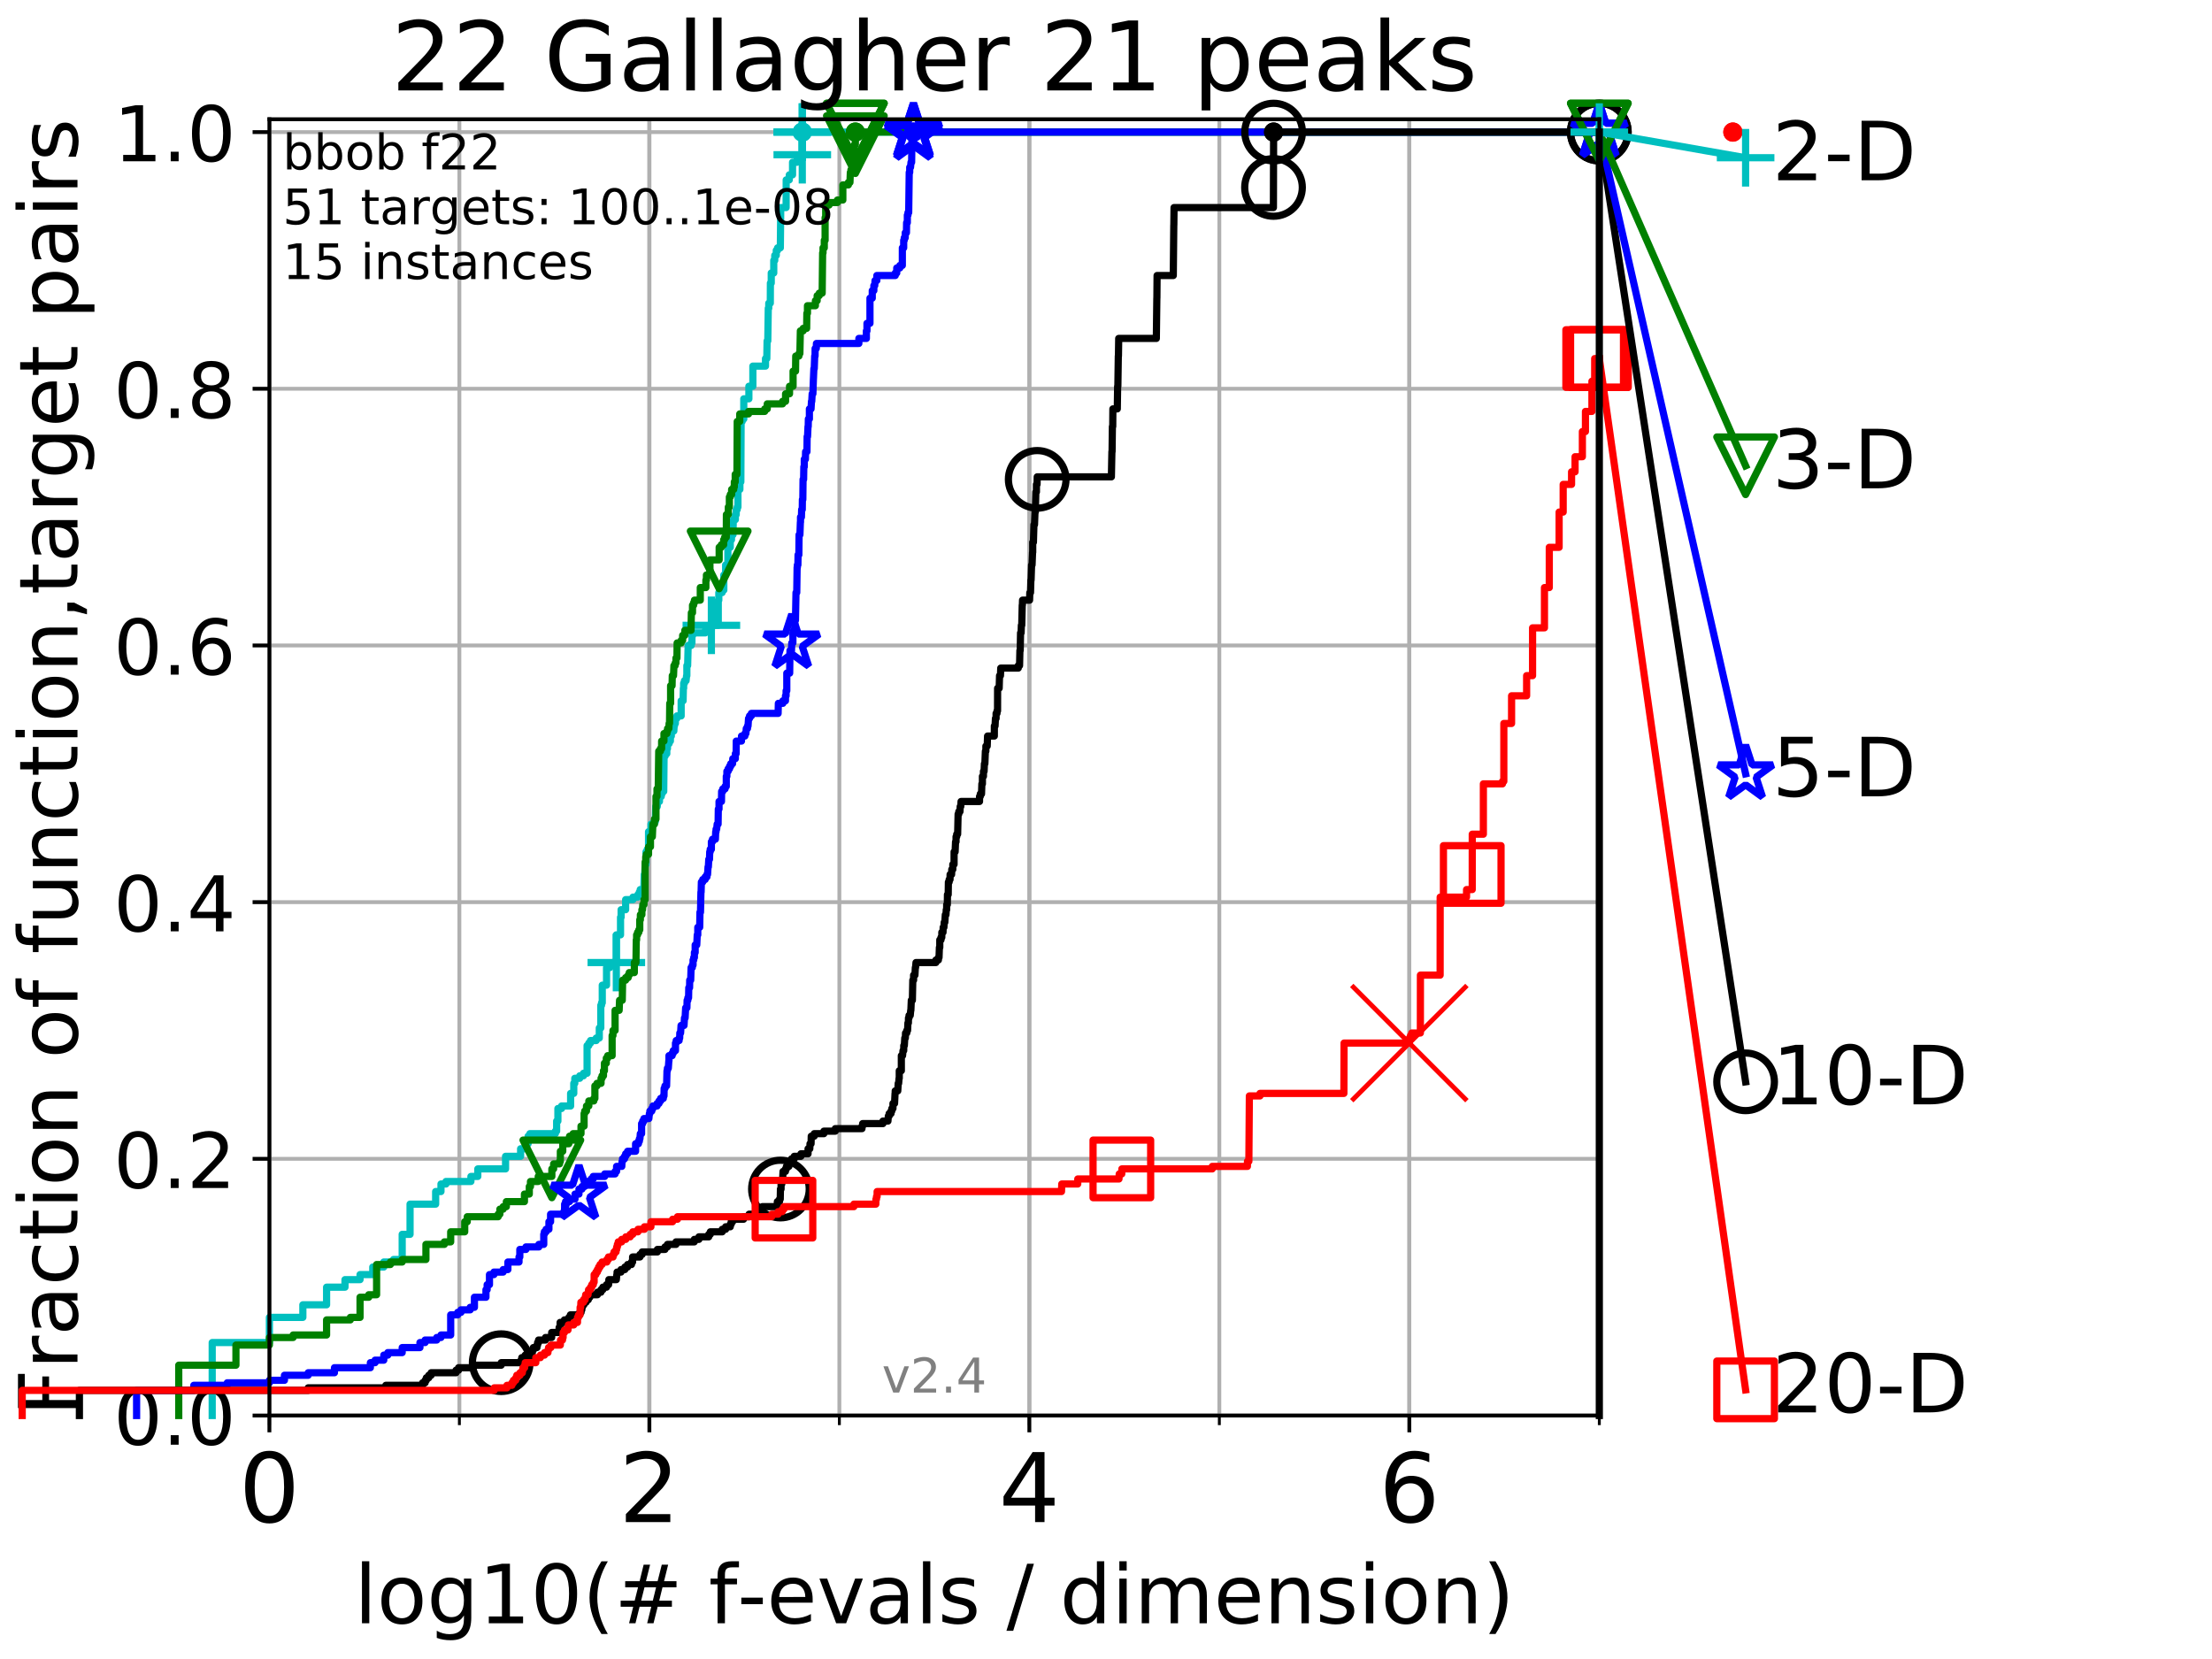 <?xml version="1.0" encoding="utf-8" standalone="no"?>
<!DOCTYPE svg PUBLIC "-//W3C//DTD SVG 1.1//EN"
  "http://www.w3.org/Graphics/SVG/1.1/DTD/svg11.dtd">
<!-- Created with matplotlib (http://matplotlib.org/) -->
<svg height="345.6pt" version="1.1" viewBox="0 0 460.8 345.6" width="460.8pt" xmlns="http://www.w3.org/2000/svg" xmlns:xlink="http://www.w3.org/1999/xlink">
 <defs>
  <style type="text/css">
*{stroke-linecap:butt;stroke-linejoin:round;}
  </style>
 </defs>
 <g id="figure_1">
  <g id="patch_1">
   <path d="M 0 345.6 
L 460.8 345.6 
L 460.8 0 
L 0 0 
z
" style="fill:#ffffff;"/>
  </g>
  <g id="axes_1">
   <g id="patch_2">
    <path d="M 56.12 294.88 
L 333.168 294.88 
L 333.168 24.84 
L 56.12 24.84 
z
" style="fill:#ffffff;"/>
   </g>
   <g id="matplotlib.axis_1">
    <g id="xtick_1">
     <g id="line2d_1">
      <path clip-path="url(#pc9125acf85)" d="M 56.12 294.88 
L 56.12 24.84 
" style="fill:none;stroke:#b0b0b0;stroke-linecap:square;stroke-width:0.8;"/>
     </g>
     <g id="line2d_2">
      <defs>
       <path d="M 0 0 
L 0 3.5 
" id="m03ae33bd7f" style="stroke:#000000;stroke-width:0.8;"/>
      </defs>
      <g>
       <use style="stroke:#000000;stroke-width:0.8;" x="56.12" xlink:href="#m03ae33bd7f" y="294.88"/>
      </g>
     </g>
     <g id="text_1">
      <!-- 0 -->
      <defs>
       <path d="M 31.781 66.406 
Q 24.172 66.406 20.328 58.906 
Q 16.5 51.422 16.5 36.375 
Q 16.5 21.391 20.328 13.891 
Q 24.172 6.391 31.781 6.391 
Q 39.453 6.391 43.281 13.891 
Q 47.125 21.391 47.125 36.375 
Q 47.125 51.422 43.281 58.906 
Q 39.453 66.406 31.781 66.406 
z
M 31.781 74.219 
Q 44.047 74.219 50.516 64.516 
Q 56.984 54.828 56.984 36.375 
Q 56.984 17.969 50.516 8.266 
Q 44.047 -1.422 31.781 -1.422 
Q 19.531 -1.422 13.062 8.266 
Q 6.594 17.969 6.594 36.375 
Q 6.594 54.828 13.062 64.516 
Q 19.531 74.219 31.781 74.219 
z
" id="DejaVuSans-30"/>
      </defs>
      <g transform="translate(49.758 317.077)scale(0.2 -0.2)">
       <use xlink:href="#DejaVuSans-30"/>
      </g>
     </g>
    </g>
    <g id="xtick_2">
     <g id="line2d_3">
      <path clip-path="url(#pc9125acf85)" d="M 135.277 294.88 
L 135.277 24.84 
" style="fill:none;stroke:#b0b0b0;stroke-linecap:square;stroke-width:0.8;"/>
     </g>
     <g id="line2d_4">
      <g>
       <use style="stroke:#000000;stroke-width:0.8;" x="135.277" xlink:href="#m03ae33bd7f" y="294.88"/>
      </g>
     </g>
     <g id="text_2">
      <!-- 2 -->
      <defs>
       <path d="M 19.188 8.297 
L 53.609 8.297 
L 53.609 0 
L 7.328 0 
L 7.328 8.297 
Q 12.938 14.109 22.625 23.891 
Q 32.328 33.688 34.812 36.531 
Q 39.547 41.844 41.422 45.531 
Q 43.312 49.219 43.312 52.781 
Q 43.312 58.594 39.234 62.25 
Q 35.156 65.922 28.609 65.922 
Q 23.969 65.922 18.812 64.312 
Q 13.672 62.703 7.812 59.422 
L 7.812 69.391 
Q 13.766 71.781 18.938 73 
Q 24.125 74.219 28.422 74.219 
Q 39.75 74.219 46.484 68.547 
Q 53.219 62.891 53.219 53.422 
Q 53.219 48.922 51.531 44.891 
Q 49.859 40.875 45.406 35.406 
Q 44.188 33.984 37.641 27.219 
Q 31.109 20.453 19.188 8.297 
z
" id="DejaVuSans-32"/>
      </defs>
      <g transform="translate(128.914 317.077)scale(0.2 -0.2)">
       <use xlink:href="#DejaVuSans-32"/>
      </g>
     </g>
    </g>
    <g id="xtick_3">
     <g id="line2d_5">
      <path clip-path="url(#pc9125acf85)" d="M 214.433 294.88 
L 214.433 24.84 
" style="fill:none;stroke:#b0b0b0;stroke-linecap:square;stroke-width:0.8;"/>
     </g>
     <g id="line2d_6">
      <g>
       <use style="stroke:#000000;stroke-width:0.8;" x="214.433" xlink:href="#m03ae33bd7f" y="294.88"/>
      </g>
     </g>
     <g id="text_3">
      <!-- 4 -->
      <defs>
       <path d="M 37.797 64.312 
L 12.891 25.391 
L 37.797 25.391 
z
M 35.203 72.906 
L 47.609 72.906 
L 47.609 25.391 
L 58.016 25.391 
L 58.016 17.188 
L 47.609 17.188 
L 47.609 0 
L 37.797 0 
L 37.797 17.188 
L 4.891 17.188 
L 4.891 26.703 
z
" id="DejaVuSans-34"/>
      </defs>
      <g transform="translate(208.071 317.077)scale(0.2 -0.2)">
       <use xlink:href="#DejaVuSans-34"/>
      </g>
     </g>
    </g>
    <g id="xtick_4">
     <g id="line2d_7">
      <path clip-path="url(#pc9125acf85)" d="M 293.59 294.88 
L 293.59 24.84 
" style="fill:none;stroke:#b0b0b0;stroke-linecap:square;stroke-width:0.8;"/>
     </g>
     <g id="line2d_8">
      <g>
       <use style="stroke:#000000;stroke-width:0.8;" x="293.59" xlink:href="#m03ae33bd7f" y="294.88"/>
      </g>
     </g>
     <g id="text_4">
      <!-- 6 -->
      <defs>
       <path d="M 33.016 40.375 
Q 26.375 40.375 22.484 35.828 
Q 18.609 31.297 18.609 23.391 
Q 18.609 15.531 22.484 10.953 
Q 26.375 6.391 33.016 6.391 
Q 39.656 6.391 43.531 10.953 
Q 47.406 15.531 47.406 23.391 
Q 47.406 31.297 43.531 35.828 
Q 39.656 40.375 33.016 40.375 
z
M 52.594 71.297 
L 52.594 62.312 
Q 48.875 64.062 45.094 64.984 
Q 41.312 65.922 37.594 65.922 
Q 27.828 65.922 22.672 59.328 
Q 17.531 52.734 16.797 39.406 
Q 19.672 43.656 24.016 45.922 
Q 28.375 48.188 33.594 48.188 
Q 44.578 48.188 50.953 41.516 
Q 57.328 34.859 57.328 23.391 
Q 57.328 12.156 50.688 5.359 
Q 44.047 -1.422 33.016 -1.422 
Q 20.359 -1.422 13.672 8.266 
Q 6.984 17.969 6.984 36.375 
Q 6.984 53.656 15.188 63.938 
Q 23.391 74.219 37.203 74.219 
Q 40.922 74.219 44.703 73.484 
Q 48.484 72.75 52.594 71.297 
z
" id="DejaVuSans-36"/>
      </defs>
      <g transform="translate(287.227 317.077)scale(0.2 -0.2)">
       <use xlink:href="#DejaVuSans-36"/>
      </g>
     </g>
    </g>
    <g id="xtick_5">
     <g id="line2d_9">
      <path clip-path="url(#pc9125acf85)" d="M 56.12 294.88 
L 56.12 24.84 
" style="fill:none;stroke:#b0b0b0;stroke-linecap:square;stroke-width:0.8;"/>
     </g>
     <g id="line2d_10">
      <defs>
       <path d="M 0 0 
L 0 2 
" id="meaa25efa3b" style="stroke:#000000;stroke-width:0.6;"/>
      </defs>
      <g>
       <use style="stroke:#000000;stroke-width:0.6;" x="56.12" xlink:href="#meaa25efa3b" y="294.88"/>
      </g>
     </g>
    </g>
    <g id="xtick_6">
     <g id="line2d_11">
      <path clip-path="url(#pc9125acf85)" d="M 95.698 294.88 
L 95.698 24.84 
" style="fill:none;stroke:#b0b0b0;stroke-linecap:square;stroke-width:0.8;"/>
     </g>
     <g id="line2d_12">
      <g>
       <use style="stroke:#000000;stroke-width:0.6;" x="95.698" xlink:href="#meaa25efa3b" y="294.88"/>
      </g>
     </g>
    </g>
    <g id="xtick_7">
     <g id="line2d_13">
      <path clip-path="url(#pc9125acf85)" d="M 135.277 294.88 
L 135.277 24.84 
" style="fill:none;stroke:#b0b0b0;stroke-linecap:square;stroke-width:0.8;"/>
     </g>
     <g id="line2d_14">
      <g>
       <use style="stroke:#000000;stroke-width:0.6;" x="135.277" xlink:href="#meaa25efa3b" y="294.88"/>
      </g>
     </g>
    </g>
    <g id="xtick_8">
     <g id="line2d_15">
      <path clip-path="url(#pc9125acf85)" d="M 174.855 294.88 
L 174.855 24.84 
" style="fill:none;stroke:#b0b0b0;stroke-linecap:square;stroke-width:0.8;"/>
     </g>
     <g id="line2d_16">
      <g>
       <use style="stroke:#000000;stroke-width:0.6;" x="174.855" xlink:href="#meaa25efa3b" y="294.88"/>
      </g>
     </g>
    </g>
    <g id="xtick_9">
     <g id="line2d_17">
      <path clip-path="url(#pc9125acf85)" d="M 214.433 294.88 
L 214.433 24.84 
" style="fill:none;stroke:#b0b0b0;stroke-linecap:square;stroke-width:0.8;"/>
     </g>
     <g id="line2d_18">
      <g>
       <use style="stroke:#000000;stroke-width:0.6;" x="214.433" xlink:href="#meaa25efa3b" y="294.88"/>
      </g>
     </g>
    </g>
    <g id="xtick_10">
     <g id="line2d_19">
      <path clip-path="url(#pc9125acf85)" d="M 254.011 294.88 
L 254.011 24.84 
" style="fill:none;stroke:#b0b0b0;stroke-linecap:square;stroke-width:0.8;"/>
     </g>
     <g id="line2d_20">
      <g>
       <use style="stroke:#000000;stroke-width:0.6;" x="254.011" xlink:href="#meaa25efa3b" y="294.88"/>
      </g>
     </g>
    </g>
    <g id="xtick_11">
     <g id="line2d_21">
      <path clip-path="url(#pc9125acf85)" d="M 293.59 294.88 
L 293.59 24.84 
" style="fill:none;stroke:#b0b0b0;stroke-linecap:square;stroke-width:0.8;"/>
     </g>
     <g id="line2d_22">
      <g>
       <use style="stroke:#000000;stroke-width:0.6;" x="293.59" xlink:href="#meaa25efa3b" y="294.88"/>
      </g>
     </g>
    </g>
    <g id="xtick_12">
     <g id="line2d_23">
      <path clip-path="url(#pc9125acf85)" d="M 333.168 294.88 
L 333.168 24.84 
" style="fill:none;stroke:#b0b0b0;stroke-linecap:square;stroke-width:0.8;"/>
     </g>
     <g id="line2d_24">
      <g>
       <use style="stroke:#000000;stroke-width:0.6;" x="333.168" xlink:href="#meaa25efa3b" y="294.88"/>
      </g>
     </g>
    </g>
    <g id="text_5">
     <!-- log10(# f-evals / dimension) -->
     <defs>
      <path d="M 9.422 75.984 
L 18.406 75.984 
L 18.406 0 
L 9.422 0 
z
" id="DejaVuSans-6c"/>
      <path d="M 30.609 48.391 
Q 23.391 48.391 19.188 42.75 
Q 14.984 37.109 14.984 27.297 
Q 14.984 17.484 19.156 11.844 
Q 23.344 6.203 30.609 6.203 
Q 37.797 6.203 41.984 11.859 
Q 46.188 17.531 46.188 27.297 
Q 46.188 37.016 41.984 42.703 
Q 37.797 48.391 30.609 48.391 
z
M 30.609 56 
Q 42.328 56 49.016 48.375 
Q 55.719 40.766 55.719 27.297 
Q 55.719 13.875 49.016 6.219 
Q 42.328 -1.422 30.609 -1.422 
Q 18.844 -1.422 12.172 6.219 
Q 5.516 13.875 5.516 27.297 
Q 5.516 40.766 12.172 48.375 
Q 18.844 56 30.609 56 
z
" id="DejaVuSans-6f"/>
      <path d="M 45.406 27.984 
Q 45.406 37.75 41.375 43.109 
Q 37.359 48.484 30.078 48.484 
Q 22.859 48.484 18.828 43.109 
Q 14.797 37.75 14.797 27.984 
Q 14.797 18.266 18.828 12.891 
Q 22.859 7.516 30.078 7.516 
Q 37.359 7.516 41.375 12.891 
Q 45.406 18.266 45.406 27.984 
z
M 54.391 6.781 
Q 54.391 -7.172 48.188 -13.984 
Q 42 -20.797 29.203 -20.797 
Q 24.469 -20.797 20.266 -20.094 
Q 16.062 -19.391 12.109 -17.922 
L 12.109 -9.188 
Q 16.062 -11.328 19.922 -12.344 
Q 23.781 -13.375 27.781 -13.375 
Q 36.625 -13.375 41.016 -8.766 
Q 45.406 -4.156 45.406 5.172 
L 45.406 9.625 
Q 42.625 4.781 38.281 2.391 
Q 33.938 0 27.875 0 
Q 17.828 0 11.672 7.656 
Q 5.516 15.328 5.516 27.984 
Q 5.516 40.672 11.672 48.328 
Q 17.828 56 27.875 56 
Q 33.938 56 38.281 53.609 
Q 42.625 51.219 45.406 46.391 
L 45.406 54.688 
L 54.391 54.688 
z
" id="DejaVuSans-67"/>
      <path d="M 12.406 8.297 
L 28.516 8.297 
L 28.516 63.922 
L 10.984 60.406 
L 10.984 69.391 
L 28.422 72.906 
L 38.281 72.906 
L 38.281 8.297 
L 54.391 8.297 
L 54.391 0 
L 12.406 0 
z
" id="DejaVuSans-31"/>
      <path d="M 31 75.875 
Q 24.469 64.656 21.281 53.656 
Q 18.109 42.672 18.109 31.391 
Q 18.109 20.125 21.312 9.062 
Q 24.516 -2 31 -13.188 
L 23.188 -13.188 
Q 15.875 -1.703 12.234 9.375 
Q 8.594 20.453 8.594 31.391 
Q 8.594 42.281 12.203 53.312 
Q 15.828 64.359 23.188 75.875 
z
" id="DejaVuSans-28"/>
      <path d="M 51.125 44 
L 36.922 44 
L 32.812 27.688 
L 47.125 27.688 
z
M 43.797 71.781 
L 38.719 51.516 
L 52.984 51.516 
L 58.109 71.781 
L 65.922 71.781 
L 60.891 51.516 
L 76.125 51.516 
L 76.125 44 
L 58.984 44 
L 54.984 27.688 
L 70.516 27.688 
L 70.516 20.219 
L 53.078 20.219 
L 48 0 
L 40.188 0 
L 45.219 20.219 
L 30.906 20.219 
L 25.875 0 
L 18.016 0 
L 23.094 20.219 
L 7.719 20.219 
L 7.719 27.688 
L 24.906 27.688 
L 29 44 
L 13.281 44 
L 13.281 51.516 
L 30.906 51.516 
L 35.891 71.781 
z
" id="DejaVuSans-23"/>
      <path id="DejaVuSans-20"/>
      <path d="M 37.109 75.984 
L 37.109 68.5 
L 28.516 68.5 
Q 23.688 68.5 21.797 66.547 
Q 19.922 64.594 19.922 59.516 
L 19.922 54.688 
L 34.719 54.688 
L 34.719 47.703 
L 19.922 47.703 
L 19.922 0 
L 10.891 0 
L 10.891 47.703 
L 2.297 47.703 
L 2.297 54.688 
L 10.891 54.688 
L 10.891 58.5 
Q 10.891 67.625 15.141 71.797 
Q 19.391 75.984 28.609 75.984 
z
" id="DejaVuSans-66"/>
      <path d="M 4.891 31.391 
L 31.203 31.391 
L 31.203 23.391 
L 4.891 23.391 
z
" id="DejaVuSans-2d"/>
      <path d="M 56.203 29.594 
L 56.203 25.203 
L 14.891 25.203 
Q 15.484 15.922 20.484 11.062 
Q 25.484 6.203 34.422 6.203 
Q 39.594 6.203 44.453 7.469 
Q 49.312 8.734 54.109 11.281 
L 54.109 2.781 
Q 49.266 0.734 44.188 -0.344 
Q 39.109 -1.422 33.891 -1.422 
Q 20.797 -1.422 13.156 6.188 
Q 5.516 13.812 5.516 26.812 
Q 5.516 40.234 12.766 48.109 
Q 20.016 56 32.328 56 
Q 43.359 56 49.781 48.891 
Q 56.203 41.797 56.203 29.594 
z
M 47.219 32.234 
Q 47.125 39.594 43.094 43.984 
Q 39.062 48.391 32.422 48.391 
Q 24.906 48.391 20.391 44.141 
Q 15.875 39.891 15.188 32.172 
z
" id="DejaVuSans-65"/>
      <path d="M 2.984 54.688 
L 12.5 54.688 
L 29.594 8.797 
L 46.688 54.688 
L 56.203 54.688 
L 35.688 0 
L 23.484 0 
z
" id="DejaVuSans-76"/>
      <path d="M 34.281 27.484 
Q 23.391 27.484 19.188 25 
Q 14.984 22.516 14.984 16.5 
Q 14.984 11.719 18.141 8.906 
Q 21.297 6.109 26.703 6.109 
Q 34.188 6.109 38.703 11.406 
Q 43.219 16.703 43.219 25.484 
L 43.219 27.484 
z
M 52.203 31.203 
L 52.203 0 
L 43.219 0 
L 43.219 8.297 
Q 40.141 3.328 35.547 0.953 
Q 30.953 -1.422 24.312 -1.422 
Q 15.922 -1.422 10.953 3.297 
Q 6 8.016 6 15.922 
Q 6 25.141 12.172 29.828 
Q 18.359 34.516 30.609 34.516 
L 43.219 34.516 
L 43.219 35.406 
Q 43.219 41.609 39.141 45 
Q 35.062 48.391 27.688 48.391 
Q 23 48.391 18.547 47.266 
Q 14.109 46.141 10.016 43.891 
L 10.016 52.203 
Q 14.938 54.109 19.578 55.047 
Q 24.219 56 28.609 56 
Q 40.484 56 46.344 49.844 
Q 52.203 43.703 52.203 31.203 
z
" id="DejaVuSans-61"/>
      <path d="M 44.281 53.078 
L 44.281 44.578 
Q 40.484 46.531 36.375 47.5 
Q 32.281 48.484 27.875 48.484 
Q 21.188 48.484 17.844 46.438 
Q 14.5 44.391 14.5 40.281 
Q 14.5 37.156 16.891 35.375 
Q 19.281 33.594 26.516 31.984 
L 29.594 31.297 
Q 39.156 29.25 43.188 25.516 
Q 47.219 21.781 47.219 15.094 
Q 47.219 7.469 41.188 3.016 
Q 35.156 -1.422 24.609 -1.422 
Q 20.219 -1.422 15.453 -0.562 
Q 10.688 0.297 5.422 2 
L 5.422 11.281 
Q 10.406 8.688 15.234 7.391 
Q 20.062 6.109 24.812 6.109 
Q 31.156 6.109 34.562 8.281 
Q 37.984 10.453 37.984 14.406 
Q 37.984 18.062 35.516 20.016 
Q 33.062 21.969 24.703 23.781 
L 21.578 24.516 
Q 13.234 26.266 9.516 29.906 
Q 5.812 33.547 5.812 39.891 
Q 5.812 47.609 11.281 51.797 
Q 16.75 56 26.812 56 
Q 31.781 56 36.172 55.266 
Q 40.578 54.547 44.281 53.078 
z
" id="DejaVuSans-73"/>
      <path d="M 25.391 72.906 
L 33.688 72.906 
L 8.297 -9.281 
L 0 -9.281 
z
" id="DejaVuSans-2f"/>
      <path d="M 45.406 46.391 
L 45.406 75.984 
L 54.391 75.984 
L 54.391 0 
L 45.406 0 
L 45.406 8.203 
Q 42.578 3.328 38.25 0.953 
Q 33.938 -1.422 27.875 -1.422 
Q 17.969 -1.422 11.734 6.484 
Q 5.516 14.406 5.516 27.297 
Q 5.516 40.188 11.734 48.094 
Q 17.969 56 27.875 56 
Q 33.938 56 38.25 53.625 
Q 42.578 51.266 45.406 46.391 
z
M 14.797 27.297 
Q 14.797 17.391 18.875 11.75 
Q 22.953 6.109 30.078 6.109 
Q 37.203 6.109 41.297 11.75 
Q 45.406 17.391 45.406 27.297 
Q 45.406 37.203 41.297 42.844 
Q 37.203 48.484 30.078 48.484 
Q 22.953 48.484 18.875 42.844 
Q 14.797 37.203 14.797 27.297 
z
" id="DejaVuSans-64"/>
      <path d="M 9.422 54.688 
L 18.406 54.688 
L 18.406 0 
L 9.422 0 
z
M 9.422 75.984 
L 18.406 75.984 
L 18.406 64.594 
L 9.422 64.594 
z
" id="DejaVuSans-69"/>
      <path d="M 52 44.188 
Q 55.375 50.25 60.062 53.125 
Q 64.75 56 71.094 56 
Q 79.641 56 84.281 50.016 
Q 88.922 44.047 88.922 33.016 
L 88.922 0 
L 79.891 0 
L 79.891 32.719 
Q 79.891 40.578 77.094 44.375 
Q 74.312 48.188 68.609 48.188 
Q 61.625 48.188 57.562 43.547 
Q 53.516 38.922 53.516 30.906 
L 53.516 0 
L 44.484 0 
L 44.484 32.719 
Q 44.484 40.625 41.703 44.406 
Q 38.922 48.188 33.109 48.188 
Q 26.219 48.188 22.156 43.531 
Q 18.109 38.875 18.109 30.906 
L 18.109 0 
L 9.078 0 
L 9.078 54.688 
L 18.109 54.688 
L 18.109 46.188 
Q 21.188 51.219 25.484 53.609 
Q 29.781 56 35.688 56 
Q 41.656 56 45.828 52.969 
Q 50 49.953 52 44.188 
z
" id="DejaVuSans-6d"/>
      <path d="M 54.891 33.016 
L 54.891 0 
L 45.906 0 
L 45.906 32.719 
Q 45.906 40.484 42.875 44.328 
Q 39.844 48.188 33.797 48.188 
Q 26.516 48.188 22.312 43.547 
Q 18.109 38.922 18.109 30.906 
L 18.109 0 
L 9.078 0 
L 9.078 54.688 
L 18.109 54.688 
L 18.109 46.188 
Q 21.344 51.125 25.703 53.562 
Q 30.078 56 35.797 56 
Q 45.219 56 50.047 50.172 
Q 54.891 44.344 54.891 33.016 
z
" id="DejaVuSans-6e"/>
      <path d="M 8.016 75.875 
L 15.828 75.875 
Q 23.141 64.359 26.781 53.312 
Q 30.422 42.281 30.422 31.391 
Q 30.422 20.453 26.781 9.375 
Q 23.141 -1.703 15.828 -13.188 
L 8.016 -13.188 
Q 14.5 -2 17.703 9.062 
Q 20.906 20.125 20.906 31.391 
Q 20.906 42.672 17.703 53.656 
Q 14.5 64.656 8.016 75.875 
z
" id="DejaVuSans-29"/>
     </defs>
     <g transform="translate(73.803 338.154)scale(0.17 -0.17)">
      <use xlink:href="#DejaVuSans-6c"/>
      <use x="27.783" xlink:href="#DejaVuSans-6f"/>
      <use x="88.965" xlink:href="#DejaVuSans-67"/>
      <use x="152.441" xlink:href="#DejaVuSans-31"/>
      <use x="216.064" xlink:href="#DejaVuSans-30"/>
      <use x="279.688" xlink:href="#DejaVuSans-28"/>
      <use x="318.701" xlink:href="#DejaVuSans-23"/>
      <use x="402.49" xlink:href="#DejaVuSans-20"/>
      <use x="434.277" xlink:href="#DejaVuSans-66"/>
      <use x="469.404" xlink:href="#DejaVuSans-2d"/>
      <use x="505.488" xlink:href="#DejaVuSans-65"/>
      <use x="567.012" xlink:href="#DejaVuSans-76"/>
      <use x="626.191" xlink:href="#DejaVuSans-61"/>
      <use x="687.471" xlink:href="#DejaVuSans-6c"/>
      <use x="715.254" xlink:href="#DejaVuSans-73"/>
      <use x="767.354" xlink:href="#DejaVuSans-20"/>
      <use x="799.141" xlink:href="#DejaVuSans-2f"/>
      <use x="832.832" xlink:href="#DejaVuSans-20"/>
      <use x="864.619" xlink:href="#DejaVuSans-64"/>
      <use x="928.096" xlink:href="#DejaVuSans-69"/>
      <use x="955.879" xlink:href="#DejaVuSans-6d"/>
      <use x="1053.291" xlink:href="#DejaVuSans-65"/>
      <use x="1114.814" xlink:href="#DejaVuSans-6e"/>
      <use x="1178.193" xlink:href="#DejaVuSans-73"/>
      <use x="1230.293" xlink:href="#DejaVuSans-69"/>
      <use x="1258.076" xlink:href="#DejaVuSans-6f"/>
      <use x="1319.258" xlink:href="#DejaVuSans-6e"/>
      <use x="1382.637" xlink:href="#DejaVuSans-29"/>
     </g>
    </g>
   </g>
   <g id="matplotlib.axis_2">
    <g id="ytick_1">
     <g id="line2d_25">
      <path clip-path="url(#pc9125acf85)" d="M 56.12 294.88 
L 333.168 294.88 
" style="fill:none;stroke:#b0b0b0;stroke-linecap:square;stroke-width:0.8;"/>
     </g>
     <g id="line2d_26">
      <defs>
       <path d="M 0 0 
L -3.5 0 
" id="m9a61892b6e" style="stroke:#000000;stroke-width:0.8;"/>
      </defs>
      <g>
       <use style="stroke:#000000;stroke-width:0.8;" x="56.12" xlink:href="#m9a61892b6e" y="294.88"/>
      </g>
     </g>
     <g id="text_6">
      <!-- 0.0 -->
      <defs>
       <path d="M 10.688 12.406 
L 21 12.406 
L 21 0 
L 10.688 0 
z
" id="DejaVuSans-2e"/>
      </defs>
      <g transform="translate(23.675 300.959)scale(0.16 -0.16)">
       <use xlink:href="#DejaVuSans-30"/>
       <use x="63.623" xlink:href="#DejaVuSans-2e"/>
       <use x="95.41" xlink:href="#DejaVuSans-30"/>
      </g>
     </g>
    </g>
    <g id="ytick_2">
     <g id="line2d_27">
      <path clip-path="url(#pc9125acf85)" d="M 56.12 241.407 
L 333.168 241.407 
" style="fill:none;stroke:#b0b0b0;stroke-linecap:square;stroke-width:0.8;"/>
     </g>
     <g id="line2d_28">
      <g>
       <use style="stroke:#000000;stroke-width:0.8;" x="56.12" xlink:href="#m9a61892b6e" y="241.407"/>
      </g>
     </g>
     <g id="text_7">
      <!-- 0.2 -->
      <g transform="translate(23.675 247.485)scale(0.16 -0.16)">
       <use xlink:href="#DejaVuSans-30"/>
       <use x="63.623" xlink:href="#DejaVuSans-2e"/>
       <use x="95.41" xlink:href="#DejaVuSans-32"/>
      </g>
     </g>
    </g>
    <g id="ytick_3">
     <g id="line2d_29">
      <path clip-path="url(#pc9125acf85)" d="M 56.12 187.933 
L 333.168 187.933 
" style="fill:none;stroke:#b0b0b0;stroke-linecap:square;stroke-width:0.8;"/>
     </g>
     <g id="line2d_30">
      <g>
       <use style="stroke:#000000;stroke-width:0.8;" x="56.12" xlink:href="#m9a61892b6e" y="187.933"/>
      </g>
     </g>
     <g id="text_8">
      <!-- 0.4 -->
      <g transform="translate(23.675 194.012)scale(0.16 -0.16)">
       <use xlink:href="#DejaVuSans-30"/>
       <use x="63.623" xlink:href="#DejaVuSans-2e"/>
       <use x="95.41" xlink:href="#DejaVuSans-34"/>
      </g>
     </g>
    </g>
    <g id="ytick_4">
     <g id="line2d_31">
      <path clip-path="url(#pc9125acf85)" d="M 56.12 134.46 
L 333.168 134.46 
" style="fill:none;stroke:#b0b0b0;stroke-linecap:square;stroke-width:0.8;"/>
     </g>
     <g id="line2d_32">
      <g>
       <use style="stroke:#000000;stroke-width:0.8;" x="56.12" xlink:href="#m9a61892b6e" y="134.46"/>
      </g>
     </g>
     <g id="text_9">
      <!-- 0.6 -->
      <g transform="translate(23.675 140.539)scale(0.16 -0.16)">
       <use xlink:href="#DejaVuSans-30"/>
       <use x="63.623" xlink:href="#DejaVuSans-2e"/>
       <use x="95.41" xlink:href="#DejaVuSans-36"/>
      </g>
     </g>
    </g>
    <g id="ytick_5">
     <g id="line2d_33">
      <path clip-path="url(#pc9125acf85)" d="M 56.12 80.987 
L 333.168 80.987 
" style="fill:none;stroke:#b0b0b0;stroke-linecap:square;stroke-width:0.8;"/>
     </g>
     <g id="line2d_34">
      <g>
       <use style="stroke:#000000;stroke-width:0.8;" x="56.12" xlink:href="#m9a61892b6e" y="80.987"/>
      </g>
     </g>
     <g id="text_10">
      <!-- 0.8 -->
      <defs>
       <path d="M 31.781 34.625 
Q 24.75 34.625 20.719 30.859 
Q 16.703 27.094 16.703 20.516 
Q 16.703 13.922 20.719 10.156 
Q 24.75 6.391 31.781 6.391 
Q 38.812 6.391 42.859 10.172 
Q 46.922 13.969 46.922 20.516 
Q 46.922 27.094 42.891 30.859 
Q 38.875 34.625 31.781 34.625 
z
M 21.922 38.812 
Q 15.578 40.375 12.031 44.719 
Q 8.5 49.078 8.5 55.328 
Q 8.5 64.062 14.719 69.141 
Q 20.953 74.219 31.781 74.219 
Q 42.672 74.219 48.875 69.141 
Q 55.078 64.062 55.078 55.328 
Q 55.078 49.078 51.531 44.719 
Q 48 40.375 41.703 38.812 
Q 48.828 37.156 52.797 32.312 
Q 56.781 27.484 56.781 20.516 
Q 56.781 9.906 50.312 4.234 
Q 43.844 -1.422 31.781 -1.422 
Q 19.734 -1.422 13.25 4.234 
Q 6.781 9.906 6.781 20.516 
Q 6.781 27.484 10.781 32.312 
Q 14.797 37.156 21.922 38.812 
z
M 18.312 54.391 
Q 18.312 48.734 21.844 45.562 
Q 25.391 42.391 31.781 42.391 
Q 38.141 42.391 41.719 45.562 
Q 45.312 48.734 45.312 54.391 
Q 45.312 60.062 41.719 63.234 
Q 38.141 66.406 31.781 66.406 
Q 25.391 66.406 21.844 63.234 
Q 18.312 60.062 18.312 54.391 
z
" id="DejaVuSans-38"/>
      </defs>
      <g transform="translate(23.675 87.066)scale(0.16 -0.16)">
       <use xlink:href="#DejaVuSans-30"/>
       <use x="63.623" xlink:href="#DejaVuSans-2e"/>
       <use x="95.41" xlink:href="#DejaVuSans-38"/>
      </g>
     </g>
    </g>
    <g id="ytick_6">
     <g id="line2d_35">
      <path clip-path="url(#pc9125acf85)" d="M 56.12 27.514 
L 333.168 27.514 
" style="fill:none;stroke:#b0b0b0;stroke-linecap:square;stroke-width:0.8;"/>
     </g>
     <g id="line2d_36">
      <g>
       <use style="stroke:#000000;stroke-width:0.8;" x="56.12" xlink:href="#m9a61892b6e" y="27.514"/>
      </g>
     </g>
     <g id="text_11">
      <!-- 1.0 -->
      <g transform="translate(23.675 33.592)scale(0.16 -0.16)">
       <use xlink:href="#DejaVuSans-31"/>
       <use x="63.623" xlink:href="#DejaVuSans-2e"/>
       <use x="95.41" xlink:href="#DejaVuSans-30"/>
      </g>
     </g>
    </g>
    <g id="text_12">
     <!-- Fraction of function,target pairs -->
     <defs>
      <path d="M 9.812 72.906 
L 51.703 72.906 
L 51.703 64.594 
L 19.672 64.594 
L 19.672 43.109 
L 48.578 43.109 
L 48.578 34.812 
L 19.672 34.812 
L 19.672 0 
L 9.812 0 
z
" id="DejaVuSans-46"/>
      <path d="M 41.109 46.297 
Q 39.594 47.172 37.812 47.578 
Q 36.031 48 33.891 48 
Q 26.266 48 22.188 43.047 
Q 18.109 38.094 18.109 28.812 
L 18.109 0 
L 9.078 0 
L 9.078 54.688 
L 18.109 54.688 
L 18.109 46.188 
Q 20.953 51.172 25.484 53.578 
Q 30.031 56 36.531 56 
Q 37.453 56 38.578 55.875 
Q 39.703 55.766 41.062 55.516 
z
" id="DejaVuSans-72"/>
      <path d="M 48.781 52.594 
L 48.781 44.188 
Q 44.969 46.297 41.141 47.344 
Q 37.312 48.391 33.406 48.391 
Q 24.656 48.391 19.812 42.844 
Q 14.984 37.312 14.984 27.297 
Q 14.984 17.281 19.812 11.734 
Q 24.656 6.203 33.406 6.203 
Q 37.312 6.203 41.141 7.25 
Q 44.969 8.297 48.781 10.406 
L 48.781 2.094 
Q 45.016 0.344 40.984 -0.531 
Q 36.969 -1.422 32.422 -1.422 
Q 20.062 -1.422 12.781 6.344 
Q 5.516 14.109 5.516 27.297 
Q 5.516 40.672 12.859 48.328 
Q 20.219 56 33.016 56 
Q 37.156 56 41.109 55.141 
Q 45.062 54.297 48.781 52.594 
z
" id="DejaVuSans-63"/>
      <path d="M 18.312 70.219 
L 18.312 54.688 
L 36.812 54.688 
L 36.812 47.703 
L 18.312 47.703 
L 18.312 18.016 
Q 18.312 11.328 20.141 9.422 
Q 21.969 7.516 27.594 7.516 
L 36.812 7.516 
L 36.812 0 
L 27.594 0 
Q 17.188 0 13.234 3.875 
Q 9.281 7.766 9.281 18.016 
L 9.281 47.703 
L 2.688 47.703 
L 2.688 54.688 
L 9.281 54.688 
L 9.281 70.219 
z
" id="DejaVuSans-74"/>
      <path d="M 8.5 21.578 
L 8.5 54.688 
L 17.484 54.688 
L 17.484 21.922 
Q 17.484 14.156 20.5 10.266 
Q 23.531 6.391 29.594 6.391 
Q 36.859 6.391 41.078 11.031 
Q 45.312 15.672 45.312 23.688 
L 45.312 54.688 
L 54.297 54.688 
L 54.297 0 
L 45.312 0 
L 45.312 8.406 
Q 42.047 3.422 37.719 1 
Q 33.406 -1.422 27.688 -1.422 
Q 18.266 -1.422 13.375 4.438 
Q 8.5 10.297 8.5 21.578 
z
M 31.109 56 
z
" id="DejaVuSans-75"/>
      <path d="M 11.719 12.406 
L 22.016 12.406 
L 22.016 4 
L 14.016 -11.625 
L 7.719 -11.625 
L 11.719 4 
z
" id="DejaVuSans-2c"/>
      <path d="M 18.109 8.203 
L 18.109 -20.797 
L 9.078 -20.797 
L 9.078 54.688 
L 18.109 54.688 
L 18.109 46.391 
Q 20.953 51.266 25.266 53.625 
Q 29.594 56 35.594 56 
Q 45.562 56 51.781 48.094 
Q 58.016 40.188 58.016 27.297 
Q 58.016 14.406 51.781 6.484 
Q 45.562 -1.422 35.594 -1.422 
Q 29.594 -1.422 25.266 0.953 
Q 20.953 3.328 18.109 8.203 
z
M 48.688 27.297 
Q 48.688 37.203 44.609 42.844 
Q 40.531 48.484 33.406 48.484 
Q 26.266 48.484 22.188 42.844 
Q 18.109 37.203 18.109 27.297 
Q 18.109 17.391 22.188 11.75 
Q 26.266 6.109 33.406 6.109 
Q 40.531 6.109 44.609 11.75 
Q 48.688 17.391 48.688 27.297 
z
" id="DejaVuSans-70"/>
     </defs>
     <g transform="translate(16.14 294.999)rotate(-90)scale(0.17 -0.17)">
      <use xlink:href="#DejaVuSans-46"/>
      <use x="57.41" xlink:href="#DejaVuSans-72"/>
      <use x="98.523" xlink:href="#DejaVuSans-61"/>
      <use x="159.803" xlink:href="#DejaVuSans-63"/>
      <use x="214.783" xlink:href="#DejaVuSans-74"/>
      <use x="253.992" xlink:href="#DejaVuSans-69"/>
      <use x="281.775" xlink:href="#DejaVuSans-6f"/>
      <use x="342.957" xlink:href="#DejaVuSans-6e"/>
      <use x="406.336" xlink:href="#DejaVuSans-20"/>
      <use x="438.123" xlink:href="#DejaVuSans-6f"/>
      <use x="499.305" xlink:href="#DejaVuSans-66"/>
      <use x="534.51" xlink:href="#DejaVuSans-20"/>
      <use x="566.297" xlink:href="#DejaVuSans-66"/>
      <use x="601.502" xlink:href="#DejaVuSans-75"/>
      <use x="664.881" xlink:href="#DejaVuSans-6e"/>
      <use x="728.26" xlink:href="#DejaVuSans-63"/>
      <use x="783.24" xlink:href="#DejaVuSans-74"/>
      <use x="822.449" xlink:href="#DejaVuSans-69"/>
      <use x="850.232" xlink:href="#DejaVuSans-6f"/>
      <use x="911.414" xlink:href="#DejaVuSans-6e"/>
      <use x="974.793" xlink:href="#DejaVuSans-2c"/>
      <use x="1006.58" xlink:href="#DejaVuSans-74"/>
      <use x="1045.789" xlink:href="#DejaVuSans-61"/>
      <use x="1107.068" xlink:href="#DejaVuSans-72"/>
      <use x="1148.166" xlink:href="#DejaVuSans-67"/>
      <use x="1211.643" xlink:href="#DejaVuSans-65"/>
      <use x="1273.166" xlink:href="#DejaVuSans-74"/>
      <use x="1312.375" xlink:href="#DejaVuSans-20"/>
      <use x="1344.162" xlink:href="#DejaVuSans-70"/>
      <use x="1407.639" xlink:href="#DejaVuSans-61"/>
      <use x="1468.918" xlink:href="#DejaVuSans-69"/>
      <use x="1496.701" xlink:href="#DejaVuSans-72"/>
      <use x="1537.814" xlink:href="#DejaVuSans-73"/>
     </g>
    </g>
   </g>
   <g id="line2d_37">
    <defs>
     <path d="M 0 1.5 
C 0.398 1.5 0.779 1.342 1.061 1.061 
C 1.342 0.779 1.5 0.398 1.5 0 
C 1.5 -0.398 1.342 -0.779 1.061 -1.061 
C 0.779 -1.342 0.398 -1.5 0 -1.5 
C -0.398 -1.5 -0.779 -1.342 -1.061 -1.061 
C -1.342 -0.779 -1.5 -0.398 -1.5 0 
C -1.5 0.398 -1.342 0.779 -1.061 1.061 
C -0.779 1.342 -0.398 1.5 0 1.5 
z
" id="md3f37155e7" style="stroke:#00bfbf;"/>
    </defs>
    <g>
     <use style="fill:#00bfbf;stroke:#00bfbf;" x="167.13" xlink:href="#md3f37155e7" y="27.514"/>
     <use style="fill:#00bfbf;stroke:#00bfbf;" x="167.13" xlink:href="#md3f37155e7" y="27.514"/>
    </g>
   </g>
   <g id="line2d_38">
    <path d="M 44.206 294.88 
L 44.206 279.677 
L 56.12 279.677 
L 56.12 274.434 
L 63.089 274.434 
L 63.089 271.813 
L 68.034 271.813 
L 68.034 268.143 
L 71.87 268.143 
L 71.87 266.571 
L 75.004 266.571 
L 75.004 265.522 
L 77.653 265.522 
L 77.653 263.949 
L 79.949 263.949 
L 79.949 262.901 
L 81.973 262.901 
L 81.973 262.377 
L 83.784 262.377 
L 83.784 257.134 
L 85.422 257.134 
L 85.422 250.843 
L 90.753 250.843 
L 90.753 248.222 
L 91.863 248.222 
L 91.863 246.649 
L 92.905 246.649 
L 92.905 246.125 
L 98.101 246.125 
L 98.101 245.076 
L 99.534 245.076 
L 99.534 243.504 
L 105.317 243.504 
L 105.317 240.882 
L 108.451 240.882 
L 108.451 239.31 
L 109.637 239.31 
L 109.637 238.261 
L 110.015 238.261 
L 110.015 236.689 
L 110.385 236.689 
L 110.385 236.164 
L 115.691 236.164 
L 115.691 235.64 
L 115.958 235.64 
L 115.958 233.543 
L 116.22 233.543 
L 116.22 230.922 
L 116.984 230.922 
L 116.984 230.398 
L 118.87 230.398 
L 118.87 227.776 
L 119.527 227.776 
L 119.527 225.679 
L 119.74 225.679 
L 119.74 224.631 
L 120.77 224.631 
L 120.77 224.107 
L 121.551 224.107 
L 121.551 223.582 
L 122.299 223.582 
L 122.299 217.816 
L 122.661 217.816 
L 122.661 217.291 
L 123.015 217.291 
L 123.015 216.767 
L 124.201 216.767 
L 124.201 216.243 
L 124.844 216.243 
L 124.844 214.146 
L 125.156 214.146 
L 125.156 209.428 
L 125.31 209.428 
L 125.31 208.903 
L 125.463 208.903 
L 125.463 205.234 
L 126.352 205.234 
L 126.352 201.564 
L 127.06 201.564 
L 127.06 201.04 
L 127.606 201.04 
L 127.606 200.515 
L 128.393 200.515 
L 128.393 194.749 
L 129.268 194.749 
L 129.268 191.079 
L 129.39 191.079 
L 129.39 189.506 
L 130.332 189.506 
L 130.332 187.409 
L 131.865 187.409 
L 131.865 186.885 
L 132.883 186.885 
L 132.883 186.361 
L 133.177 186.361 
L 133.177 185.836 
L 133.37 185.836 
L 133.37 185.312 
L 134.121 185.312 
L 134.213 182.167 
L 134.304 182.167 
L 134.395 180.07 
L 134.575 180.07 
L 134.575 177.449 
L 134.841 177.449 
L 134.841 176.924 
L 135.104 176.924 
L 135.104 173.255 
L 135.617 173.255 
L 135.617 171.682 
L 136.278 171.682 
L 136.278 171.158 
L 136.52 171.158 
L 136.599 168.012 
L 136.915 168.012 
L 136.993 166.964 
L 137.377 166.964 
L 137.377 165.915 
L 137.753 165.915 
L 137.753 165.391 
L 137.902 165.391 
L 137.902 164.867 
L 138.267 164.867 
L 138.339 157.527 
L 138.553 157.527 
L 138.553 157.003 
L 138.905 157.003 
L 138.905 155.954 
L 139.043 155.954 
L 139.043 154.906 
L 139.385 154.906 
L 139.385 154.382 
L 139.654 154.382 
L 139.654 153.333 
L 139.852 153.333 
L 139.852 152.285 
L 140.371 152.285 
L 140.435 151.236 
L 140.499 151.236 
L 140.499 150.712 
L 140.688 150.712 
L 140.688 149.663 
L 140.999 149.663 
L 140.999 149.139 
L 141.899 149.139 
L 141.899 145.994 
L 142.303 145.994 
L 142.36 143.372 
L 142.417 143.372 
L 142.417 142.324 
L 142.586 142.324 
L 142.586 141.8 
L 142.92 141.8 
L 143.03 140.751 
L 143.085 140.751 
L 143.085 138.654 
L 143.248 138.654 
L 143.355 134.46 
L 143.988 134.46 
L 143.988 133.936 
L 144.143 133.936 
L 144.143 132.363 
L 144.296 132.363 
L 144.296 131.839 
L 146.931 131.839 
L 146.931 131.315 
L 148.192 131.315 
L 148.192 130.266 
L 149.63 130.266 
L 149.63 125.024 
L 149.742 125.024 
L 149.742 123.451 
L 150.432 123.451 
L 150.432 122.927 
L 150.784 122.927 
L 150.784 119.781 
L 151.163 119.781 
L 151.163 117.684 
L 151.634 117.684 
L 151.634 114.015 
L 152.125 114.015 
L 152.125 112.442 
L 152.381 112.442 
L 152.381 111.393 
L 152.696 111.393 
L 152.758 108.248 
L 153.188 108.248 
L 153.188 107.199 
L 153.369 107.199 
L 153.369 106.151 
L 153.577 106.151 
L 153.577 105.627 
L 153.725 105.627 
L 153.725 101.957 
L 154.132 101.957 
L 154.132 100.384 
L 154.331 100.384 
L 154.388 87.802 
L 154.613 87.802 
L 154.613 87.278 
L 154.944 87.278 
L 154.944 83.084 
L 156.006 83.084 
L 156.006 80.463 
L 156.834 80.463 
L 156.834 76.269 
L 159.467 76.269 
L 159.467 74.696 
L 159.738 74.696 
L 159.8 71.026 
L 159.944 71.026 
L 160.046 64.211 
L 160.147 64.211 
L 160.147 63.163 
L 160.468 63.163 
L 160.488 58.969 
L 160.665 58.969 
L 160.665 56.872 
L 161.187 56.872 
L 161.187 54.25 
L 161.395 54.25 
L 161.395 53.202 
L 161.712 53.202 
L 161.712 52.153 
L 161.986 52.153 
L 161.986 51.629 
L 162.558 51.629 
L 162.646 43.241 
L 163.763 43.241 
L 163.779 37.474 
L 164.422 37.474 
L 164.422 36.426 
L 165.102 36.426 
L 165.102 33.805 
L 166.031 33.805 
L 166.031 33.28 
L 166.954 33.28 
L 166.954 32.232 
L 167.13 32.232 
L 167.13 27.514 
L 333.168 27.514 
L 333.168 27.514 
" style="fill:none;stroke:#00bfbf;stroke-linecap:square;stroke-width:1.5;"/>
   </g>
   <g id="line2d_39">
    <defs>
     <path d="M -6 0 
L 6 0 
M 0 6 
L 0 -6 
" id="mfa85809f4c" style="stroke:#00bfbf;stroke-width:1.5;"/>
    </defs>
    <g>
     <use style="fill-opacity:0;stroke:#00bfbf;stroke-width:1.5;" x="128.393" xlink:href="#mfa85809f4c" y="200.515"/>
     <use style="fill-opacity:0;stroke:#00bfbf;stroke-width:1.5;" x="148.192" xlink:href="#mfa85809f4c" y="130.266"/>
     <use style="fill-opacity:0;stroke:#00bfbf;stroke-width:1.5;" x="167.13" xlink:href="#mfa85809f4c" y="32.232"/>
     <use style="fill-opacity:0;stroke:#00bfbf;stroke-width:1.5;" x="167.13" xlink:href="#mfa85809f4c" y="27.514"/>
     <use style="fill-opacity:0;stroke:#00bfbf;stroke-width:1.5;" x="167.13" xlink:href="#mfa85809f4c" y="27.514"/>
     <use style="fill-opacity:0;stroke:#00bfbf;stroke-width:1.5;" x="333.168" xlink:href="#mfa85809f4c" y="27.514"/>
    </g>
   </g>
   <g id="line2d_40">
    <path style="fill:none;stroke:#00bfbf;stroke-linecap:square;stroke-width:1.5;"/>
    <g/>
   </g>
   <g id="line2d_41">
    <defs>
     <path d="M 0 1.5 
C 0.398 1.5 0.779 1.342 1.061 1.061 
C 1.342 0.779 1.5 0.398 1.5 0 
C 1.5 -0.398 1.342 -0.779 1.061 -1.061 
C 0.779 -1.342 0.398 -1.5 0 -1.5 
C -0.398 -1.5 -0.779 -1.342 -1.061 -1.061 
C -1.342 -0.779 -1.5 -0.398 -1.5 0 
C -1.5 0.398 -1.342 0.779 -1.061 1.061 
C -0.779 1.342 -0.398 1.5 0 1.5 
z
" id="m958e338ce5" style="stroke:#008000;"/>
    </defs>
    <g>
     <use style="fill:#008000;stroke:#008000;" x="178.188" xlink:href="#m958e338ce5" y="27.514"/>
     <use style="fill:#008000;stroke:#008000;" x="178.188" xlink:href="#m958e338ce5" y="27.514"/>
    </g>
   </g>
   <g id="line2d_42">
    <path d="M 37.236 294.88 
L 37.236 284.395 
L 49.151 284.395 
L 49.151 280.201 
L 56.12 280.201 
L 56.12 278.628 
L 61.065 278.628 
L 61.065 278.104 
L 68.034 278.104 
L 68.034 274.959 
L 72.979 274.959 
L 72.979 274.434 
L 75.004 274.434 
L 75.004 270.24 
L 76.815 270.24 
L 76.815 269.716 
L 78.453 269.716 
L 78.453 263.425 
L 81.324 263.425 
L 81.324 262.901 
L 83.784 262.901 
L 83.784 262.377 
L 88.729 262.377 
L 88.729 259.231 
L 92.564 259.231 
L 92.564 258.707 
L 93.887 258.707 
L 93.887 256.61 
L 96.808 256.61 
L 96.808 254.513 
L 97.337 254.513 
L 97.337 253.464 
L 103.777 253.464 
L 103.777 252.94 
L 104.131 252.94 
L 104.131 251.892 
L 104.819 251.892 
L 104.819 251.367 
L 105.48 251.367 
L 105.48 250.319 
L 109.251 250.319 
L 109.251 248.746 
L 110.262 248.746 
L 110.262 247.173 
L 110.506 247.173 
L 110.506 246.125 
L 112.122 246.125 
L 112.122 245.076 
L 114.96 245.076 
L 114.96 243.504 
L 115.329 243.504 
L 115.329 242.455 
L 116.564 242.455 
L 116.564 241.931 
L 116.733 241.931 
L 116.733 239.834 
L 117.232 239.834 
L 117.232 238.261 
L 118.494 238.261 
L 118.494 237.213 
L 118.645 237.213 
L 118.645 236.689 
L 119.383 236.689 
L 119.383 236.164 
L 121.034 236.164 
L 121.034 234.592 
L 121.678 234.592 
L 121.678 231.97 
L 121.804 231.97 
L 121.804 231.446 
L 122.176 231.446 
L 122.176 230.398 
L 122.661 230.398 
L 122.661 229.349 
L 123.703 229.349 
L 123.703 228.825 
L 123.926 228.825 
L 123.926 226.204 
L 124.364 226.204 
L 124.364 225.679 
L 125.208 225.679 
L 125.208 224.631 
L 125.412 224.631 
L 125.412 224.107 
L 125.715 224.107 
L 125.715 223.058 
L 125.913 223.058 
L 125.913 221.485 
L 126.304 221.485 
L 126.304 220.437 
L 126.591 220.437 
L 126.591 219.913 
L 127.516 219.913 
L 127.516 215.719 
L 127.695 215.719 
L 127.695 214.67 
L 128.134 214.67 
L 128.134 210.476 
L 128.981 210.476 
L 129.064 208.379 
L 129.63 208.379 
L 129.709 204.185 
L 130.332 204.185 
L 130.332 203.661 
L 130.858 203.661 
L 130.858 203.137 
L 131.079 203.137 
L 131.079 202.612 
L 132.143 202.612 
L 132.143 200.515 
L 132.483 200.515 
L 132.55 195.797 
L 132.617 195.797 
L 132.617 194.749 
L 132.817 194.749 
L 132.817 194.224 
L 133.079 194.224 
L 133.079 193.7 
L 133.274 193.7 
L 133.274 191.603 
L 133.402 191.603 
L 133.402 190.555 
L 133.718 190.555 
L 133.718 189.506 
L 133.843 189.506 
L 133.906 188.458 
L 134.152 188.458 
L 134.152 187.409 
L 134.395 187.409 
L 134.395 179.546 
L 134.515 179.546 
L 134.515 178.497 
L 134.634 178.497 
L 134.634 177.973 
L 135.104 177.973 
L 135.104 176.4 
L 135.504 176.4 
L 135.504 174.303 
L 135.896 174.303 
L 136.006 171.682 
L 136.332 171.682 
L 136.332 170.633 
L 136.652 170.633 
L 136.652 165.915 
L 136.863 165.915 
L 136.863 164.342 
L 137.122 164.342 
L 137.225 156.479 
L 137.579 156.479 
L 137.579 155.954 
L 137.828 155.954 
L 137.828 154.382 
L 138.315 154.382 
L 138.315 152.809 
L 138.928 152.809 
L 138.928 152.285 
L 139.066 152.285 
L 139.066 151.76 
L 139.34 151.76 
L 139.385 150.712 
L 139.475 150.712 
L 139.52 146.518 
L 139.698 146.518 
L 139.698 142.848 
L 140.005 142.848 
L 140.049 140.751 
L 140.307 140.751 
L 140.392 138.654 
L 140.646 138.654 
L 140.646 138.13 
L 140.813 138.13 
L 140.813 137.081 
L 141.019 137.081 
L 141.06 133.936 
L 141.899 133.936 
L 141.899 133.412 
L 142.208 133.412 
L 142.208 132.363 
L 142.661 132.363 
L 142.661 131.315 
L 143.954 131.315 
L 144.023 127.645 
L 144.262 127.645 
L 144.262 126.072 
L 144.498 126.072 
L 144.498 125.548 
L 144.665 125.548 
L 144.665 125.024 
L 145.882 125.024 
L 145.882 122.403 
L 147.047 122.403 
L 147.047 120.83 
L 147.162 120.83 
L 147.162 119.781 
L 147.892 119.781 
L 147.892 116.636 
L 149.816 116.636 
L 149.816 114.015 
L 150.253 114.015 
L 150.253 113.49 
L 150.749 113.49 
L 150.749 112.442 
L 150.957 112.442 
L 150.957 111.918 
L 151.299 111.918 
L 151.322 107.199 
L 151.723 107.199 
L 151.723 105.627 
L 151.941 105.627 
L 151.941 103.53 
L 152.136 103.53 
L 152.136 103.005 
L 152.413 103.005 
L 152.413 101.957 
L 152.851 101.957 
L 152.851 101.433 
L 152.974 101.433 
L 152.974 100.384 
L 153.158 100.384 
L 153.158 98.811 
L 153.518 98.811 
L 153.577 87.802 
L 154.103 87.802 
L 154.103 86.229 
L 155.937 86.229 
L 155.937 85.705 
L 159.304 85.705 
L 159.304 85.181 
L 159.834 85.181 
L 159.834 84.132 
L 163.021 84.132 
L 163.021 83.608 
L 163.648 83.608 
L 163.648 82.035 
L 164.474 82.035 
L 164.474 80.463 
L 165.213 80.463 
L 165.213 77.317 
L 165.727 77.317 
L 165.766 74.172 
L 166.434 74.172 
L 166.434 73.647 
L 166.629 73.647 
L 166.73 68.929 
L 167.309 68.929 
L 167.309 68.405 
L 168.039 68.405 
L 168.082 65.259 
L 168.209 65.259 
L 168.209 63.687 
L 169.864 63.687 
L 169.864 62.638 
L 170.228 62.638 
L 170.228 61.59 
L 170.665 61.59 
L 170.665 61.066 
L 171.275 61.066 
L 171.367 52.678 
L 171.451 52.678 
L 171.451 51.629 
L 171.714 51.629 
L 171.714 50.056 
L 171.885 50.056 
L 171.885 45.338 
L 172.007 45.338 
L 172.007 42.717 
L 172.716 42.717 
L 172.716 42.193 
L 174.449 42.193 
L 174.449 41.668 
L 175.579 41.668 
L 175.579 38.523 
L 176.731 38.523 
L 176.731 37.999 
L 177.062 37.999 
L 177.142 35.902 
L 177.267 35.902 
L 177.267 35.377 
L 177.651 35.377 
L 177.666 34.329 
L 177.768 34.329 
L 177.768 31.708 
L 177.993 31.708 
L 177.993 30.135 
L 178.188 30.135 
L 178.188 27.514 
L 333.168 27.514 
L 333.168 27.514 
" style="fill:none;stroke:#008000;stroke-linecap:square;stroke-width:1.5;"/>
   </g>
   <g id="line2d_43">
    <defs>
     <path d="M -0 6 
L 6 -6 
L -6 -6 
z
" id="m5046d3f30f" style="stroke:#008000;stroke-linejoin:miter;stroke-width:1.5;"/>
    </defs>
    <g>
     <use style="fill-opacity:0;stroke:#008000;stroke-linejoin:miter;stroke-width:1.5;" x="114.96" xlink:href="#m5046d3f30f" y="243.504"/>
     <use style="fill-opacity:0;stroke:#008000;stroke-linejoin:miter;stroke-width:1.5;" x="149.816" xlink:href="#m5046d3f30f" y="116.636"/>
     <use style="fill-opacity:0;stroke:#008000;stroke-linejoin:miter;stroke-width:1.5;" x="178.188" xlink:href="#m5046d3f30f" y="30.135"/>
     <use style="fill-opacity:0;stroke:#008000;stroke-linejoin:miter;stroke-width:1.5;" x="178.188" xlink:href="#m5046d3f30f" y="27.514"/>
     <use style="fill-opacity:0;stroke:#008000;stroke-linejoin:miter;stroke-width:1.5;" x="178.188" xlink:href="#m5046d3f30f" y="27.514"/>
     <use style="fill-opacity:0;stroke:#008000;stroke-linejoin:miter;stroke-width:1.5;" x="333.168" xlink:href="#m5046d3f30f" y="27.514"/>
    </g>
   </g>
   <g id="line2d_44">
    <path style="fill:none;stroke:#008000;stroke-linecap:square;stroke-width:1.5;"/>
    <g/>
   </g>
   <g id="line2d_45">
    <defs>
     <path d="M 0 1.5 
C 0.398 1.5 0.779 1.342 1.061 1.061 
C 1.342 0.779 1.5 0.398 1.5 0 
C 1.5 -0.398 1.342 -0.779 1.061 -1.061 
C 0.779 -1.342 0.398 -1.5 0 -1.5 
C -0.398 -1.5 -0.779 -1.342 -1.061 -1.061 
C -1.342 -0.779 -1.5 -0.398 -1.5 0 
C -1.5 0.398 -1.342 0.779 -1.061 1.061 
C -0.779 1.342 -0.398 1.5 0 1.5 
z
" id="m478553f9d1" style="stroke:#0000ff;"/>
    </defs>
    <g>
     <use style="fill:#0000ff;stroke:#0000ff;" x="190.287" xlink:href="#m478553f9d1" y="27.514"/>
     <use style="fill:#0000ff;stroke:#0000ff;" x="190.287" xlink:href="#m478553f9d1" y="27.514"/>
    </g>
   </g>
   <g id="line2d_46">
    <path d="M 28.456 294.88 
L 28.456 289.638 
L 40.37 289.638 
L 40.37 288.589 
L 47.34 288.589 
L 47.34 288.065 
L 56.12 288.065 
L 56.12 287.541 
L 59.254 287.541 
L 59.254 286.492 
L 64.199 286.492 
L 64.199 285.968 
L 69.673 285.968 
L 69.673 284.919 
L 77.155 284.919 
L 77.155 283.871 
L 78.137 283.871 
L 78.137 283.347 
L 79.949 283.347 
L 79.949 282.298 
L 80.787 282.298 
L 80.787 281.774 
L 83.784 281.774 
L 83.784 280.725 
L 87.482 280.725 
L 87.482 279.677 
L 88.556 279.677 
L 88.556 279.153 
L 90.981 279.153 
L 90.981 278.628 
L 91.863 278.628 
L 91.863 278.104 
L 93.887 278.104 
L 93.887 273.91 
L 95.351 273.91 
L 95.351 273.386 
L 96.039 273.386 
L 96.039 272.862 
L 97.95 272.862 
L 97.95 272.337 
L 98.832 272.337 
L 98.832 270.24 
L 101.234 270.24 
L 101.234 268.668 
L 101.482 268.668 
L 101.482 267.619 
L 101.966 267.619 
L 101.966 265.522 
L 102.895 265.522 
L 102.895 264.998 
L 104.819 264.998 
L 104.819 264.474 
L 105.802 264.474 
L 105.802 262.901 
L 108.121 262.901 
L 108.121 261.852 
L 108.287 261.852 
L 108.287 260.28 
L 109.561 260.28 
L 109.561 259.755 
L 112.254 259.755 
L 112.254 259.231 
L 113.273 259.231 
L 113.273 257.134 
L 113.396 257.134 
L 113.396 256.61 
L 113.76 256.61 
L 113.76 256.086 
L 114.351 256.086 
L 114.351 254.513 
L 114.696 254.513 
L 114.696 252.94 
L 117.62 252.94 
L 117.62 250.843 
L 117.811 250.843 
L 117.811 250.319 
L 118.645 250.319 
L 118.645 249.795 
L 119.783 249.795 
L 119.783 248.746 
L 120.609 248.746 
L 120.609 247.698 
L 121.243 247.698 
L 121.243 247.173 
L 121.779 247.173 
L 121.779 246.649 
L 122.152 246.649 
L 122.152 246.125 
L 123.155 246.125 
L 123.155 245.601 
L 123.567 245.601 
L 123.567 245.076 
L 125.973 245.076 
L 125.973 244.552 
L 128.134 244.552 
L 128.134 244.028 
L 128.444 244.028 
L 128.444 242.979 
L 129.534 242.979 
L 129.582 241.931 
L 129.678 241.931 
L 129.678 241.407 
L 130.101 241.407 
L 130.101 240.882 
L 130.332 240.882 
L 130.332 240.358 
L 130.739 240.358 
L 130.739 239.834 
L 132.402 239.834 
L 132.402 238.261 
L 133.001 238.261 
L 133.001 237.737 
L 133.196 237.737 
L 133.196 237.213 
L 133.312 237.213 
L 133.389 236.164 
L 133.655 236.164 
L 133.655 234.067 
L 133.881 234.067 
L 133.881 233.543 
L 134.14 233.543 
L 134.14 233.019 
L 135.173 233.019 
L 135.277 231.97 
L 135.379 231.97 
L 135.379 231.446 
L 135.785 231.446 
L 135.785 230.922 
L 136.017 230.922 
L 136.017 230.398 
L 136.884 230.398 
L 136.884 229.873 
L 137.286 229.873 
L 137.286 229.349 
L 137.619 229.349 
L 137.619 228.825 
L 138.18 228.825 
L 138.18 228.301 
L 138.324 228.301 
L 138.353 226.728 
L 138.525 226.728 
L 138.525 226.204 
L 138.863 226.204 
L 138.946 223.058 
L 139.029 223.058 
L 139.029 222.534 
L 139.222 222.534 
L 139.331 220.961 
L 139.358 220.961 
L 139.358 219.913 
L 140.023 219.913 
L 140.023 219.388 
L 140.256 219.388 
L 140.256 218.864 
L 140.713 218.864 
L 140.713 217.291 
L 140.862 217.291 
L 140.862 216.767 
L 141.473 216.767 
L 141.473 216.243 
L 141.592 216.243 
L 141.616 215.194 
L 141.781 215.194 
L 141.875 213.622 
L 142.496 213.622 
L 142.586 212.049 
L 142.721 212.049 
L 142.832 209.952 
L 143.096 209.952 
L 143.139 208.379 
L 143.291 208.379 
L 143.291 207.855 
L 143.441 207.855 
L 143.484 205.758 
L 143.653 205.758 
L 143.675 204.185 
L 143.884 204.185 
L 143.967 201.564 
L 144.214 201.564 
L 144.214 201.04 
L 144.377 201.04 
L 144.377 199.991 
L 144.518 199.991 
L 144.518 199.467 
L 144.658 199.467 
L 144.658 198.418 
L 144.817 198.418 
L 144.817 196.846 
L 145.149 196.846 
L 145.246 194.749 
L 145.361 194.749 
L 145.361 193.176 
L 145.758 193.176 
L 145.814 190.03 
L 145.925 190.03 
L 146.017 185.836 
L 146.054 185.836 
L 146.109 183.739 
L 146.399 183.739 
L 146.399 183.215 
L 146.896 183.215 
L 146.896 182.691 
L 147.259 182.691 
L 147.259 182.167 
L 147.396 182.167 
L 147.497 180.594 
L 147.565 180.594 
L 147.649 179.021 
L 147.799 179.021 
L 147.848 177.449 
L 147.947 177.449 
L 147.947 176.924 
L 148.192 176.924 
L 148.192 175.352 
L 148.418 175.352 
L 148.418 174.827 
L 149.031 174.827 
L 149.093 173.255 
L 149.169 173.255 
L 149.169 172.73 
L 149.292 172.73 
L 149.398 171.682 
L 149.593 171.682 
L 149.638 168.536 
L 149.786 168.536 
L 149.786 166.964 
L 150.296 166.964 
L 150.325 164.867 
L 150.566 164.867 
L 150.566 164.342 
L 151.04 164.342 
L 151.04 163.818 
L 151.299 163.818 
L 151.299 161.721 
L 151.421 161.721 
L 151.421 160.673 
L 151.687 160.673 
L 151.687 160.148 
L 151.976 160.148 
L 151.976 159.624 
L 152.221 159.624 
L 152.221 159.1 
L 152.602 159.1 
L 152.652 158.051 
L 153.182 158.051 
L 153.182 157.003 
L 153.351 157.003 
L 153.375 154.382 
L 154.467 154.382 
L 154.467 153.333 
L 155.173 153.333 
L 155.173 152.809 
L 155.387 152.809 
L 155.462 151.76 
L 155.715 151.76 
L 155.715 151.236 
L 155.83 151.236 
L 155.933 149.663 
L 156.139 149.663 
L 156.139 149.139 
L 156.523 149.139 
L 156.523 148.615 
L 162.095 148.615 
L 162.146 146.518 
L 163.084 146.518 
L 163.084 145.994 
L 163.628 145.994 
L 163.628 144.945 
L 163.76 144.945 
L 163.76 143.897 
L 163.903 143.897 
L 163.903 140.227 
L 164.504 140.227 
L 164.566 135.509 
L 164.882 135.509 
L 164.938 133.936 
L 165.175 133.936 
L 165.175 131.839 
L 165.331 131.839 
L 165.331 131.315 
L 165.551 131.315 
L 165.551 129.218 
L 165.71 129.218 
L 165.82 123.451 
L 165.977 123.451 
L 166.052 118.209 
L 166.103 118.209 
L 166.103 117.684 
L 166.217 117.684 
L 166.251 115.587 
L 166.415 115.587 
L 166.465 111.393 
L 166.638 111.393 
L 166.732 108.772 
L 166.76 108.772 
L 166.76 107.724 
L 166.951 107.724 
L 166.995 106.151 
L 167.125 106.151 
L 167.152 104.054 
L 167.243 104.054 
L 167.291 99.86 
L 167.408 99.86 
L 167.45 97.239 
L 167.545 97.239 
L 167.545 95.666 
L 167.78 95.666 
L 167.817 94.093 
L 168.104 94.093 
L 168.14 90.948 
L 168.226 90.948 
L 168.322 88.851 
L 168.367 88.851 
L 168.397 87.278 
L 168.611 87.278 
L 168.611 85.181 
L 168.953 85.181 
L 169.045 83.608 
L 169.103 83.608 
L 169.189 82.035 
L 169.341 82.035 
L 169.45 78.89 
L 169.455 78.89 
L 169.544 76.793 
L 169.623 76.793 
L 169.716 74.172 
L 169.795 74.172 
L 169.804 72.599 
L 170.047 72.599 
L 170.079 71.55 
L 178.917 71.55 
L 178.917 70.502 
L 180.483 70.502 
L 180.483 68.929 
L 180.606 68.929 
L 180.606 67.356 
L 181.23 67.356 
L 181.23 62.114 
L 181.707 62.114 
L 181.707 60.541 
L 182.038 60.541 
L 182.038 59.493 
L 182.227 59.493 
L 182.286 58.444 
L 182.661 58.444 
L 182.661 57.396 
L 186.501 57.396 
L 186.501 56.872 
L 186.809 56.872 
L 186.809 55.823 
L 187.455 55.823 
L 187.455 55.299 
L 187.971 55.299 
L 187.977 51.629 
L 188.254 51.629 
L 188.254 50.056 
L 188.373 50.056 
L 188.373 49.532 
L 188.575 49.532 
L 188.575 48.484 
L 188.829 48.484 
L 188.862 46.387 
L 189.015 46.387 
L 189.015 44.814 
L 189.142 44.814 
L 189.142 44.29 
L 189.298 44.29 
L 189.409 35.902 
L 189.509 35.902 
L 189.509 34.853 
L 189.681 34.853 
L 189.778 33.805 
L 189.909 33.805 
L 189.979 28.562 
L 190.174 28.562 
L 190.174 28.038 
L 190.287 28.038 
L 190.287 27.514 
L 333.168 27.514 
L 333.168 27.514 
" style="fill:none;stroke:#0000ff;stroke-linecap:square;stroke-width:1.5;"/>
   </g>
   <g id="line2d_47">
    <defs>
     <path d="M 0 -6 
L -1.347 -1.854 
L -5.706 -1.854 
L -2.18 0.708 
L -3.527 4.854 
L -0 2.292 
L 3.527 4.854 
L 2.18 0.708 
L 5.706 -1.854 
L 1.347 -1.854 
z
" id="m6f74342f74" style="stroke:#0000ff;stroke-linejoin:bevel;stroke-width:1.5;"/>
    </defs>
    <g>
     <use style="fill-opacity:0;stroke:#0000ff;stroke-linejoin:bevel;stroke-width:1.5;" x="120.609" xlink:href="#m6f74342f74" y="248.746"/>
     <use style="fill-opacity:0;stroke:#0000ff;stroke-linejoin:bevel;stroke-width:1.5;" x="164.938" xlink:href="#m6f74342f74" y="133.936"/>
     <use style="fill-opacity:0;stroke:#0000ff;stroke-linejoin:bevel;stroke-width:1.5;" x="190.287" xlink:href="#m6f74342f74" y="28.038"/>
     <use style="fill-opacity:0;stroke:#0000ff;stroke-linejoin:bevel;stroke-width:1.5;" x="190.287" xlink:href="#m6f74342f74" y="27.514"/>
     <use style="fill-opacity:0;stroke:#0000ff;stroke-linejoin:bevel;stroke-width:1.5;" x="190.287" xlink:href="#m6f74342f74" y="27.514"/>
     <use style="fill-opacity:0;stroke:#0000ff;stroke-linejoin:bevel;stroke-width:1.5;" x="333.168" xlink:href="#m6f74342f74" y="27.514"/>
    </g>
   </g>
   <g id="line2d_48">
    <path style="fill:none;stroke:#0000ff;stroke-linecap:square;stroke-width:1.5;"/>
    <g/>
   </g>
   <g id="line2d_49">
    <defs>
     <path d="M 0 1.5 
C 0.398 1.5 0.779 1.342 1.061 1.061 
C 1.342 0.779 1.5 0.398 1.5 0 
C 1.5 -0.398 1.342 -0.779 1.061 -1.061 
C 0.779 -1.342 0.398 -1.5 0 -1.5 
C -0.398 -1.5 -0.779 -1.342 -1.061 -1.061 
C -1.342 -0.779 -1.5 -0.398 -1.5 0 
C -1.5 0.398 -1.342 0.779 -1.061 1.061 
C -0.779 1.342 -0.398 1.5 0 1.5 
z
" id="mceda78f34b" style="stroke:#000000;"/>
    </defs>
    <g>
     <use style="stroke:#000000;" x="265.317" xlink:href="#mceda78f34b" y="27.514"/>
     <use style="stroke:#000000;" x="265.317" xlink:href="#mceda78f34b" y="27.514"/>
    </g>
   </g>
   <g id="line2d_50">
    <path d="M 16.542 294.88 
L 16.542 289.638 
L 64.199 289.638 
L 64.199 289.113 
L 80.373 289.113 
L 80.373 288.589 
L 88.027 288.589 
L 88.027 288.065 
L 88.556 288.065 
L 88.556 287.541 
L 88.815 287.541 
L 88.815 287.016 
L 89.32 287.016 
L 89.32 286.492 
L 89.811 286.492 
L 89.811 285.968 
L 94.997 285.968 
L 94.997 285.444 
L 95.526 285.444 
L 95.526 284.919 
L 98.543 284.919 
L 98.543 284.395 
L 104.41 284.395 
L 104.41 283.871 
L 108.533 283.871 
L 108.533 283.347 
L 108.695 283.347 
L 108.695 282.822 
L 109.406 282.822 
L 109.406 282.298 
L 110.385 282.298 
L 110.385 281.774 
L 110.889 281.774 
L 110.889 281.25 
L 111.101 281.25 
L 111.101 280.725 
L 111.856 280.725 
L 111.856 280.201 
L 111.989 280.201 
L 111.989 279.677 
L 112.188 279.677 
L 112.188 279.153 
L 113.64 279.153 
L 113.64 278.628 
L 114.922 278.628 
L 114.922 277.58 
L 116.427 277.58 
L 116.479 276.531 
L 116.683 276.531 
L 116.683 275.483 
L 117.572 275.483 
L 117.572 274.959 
L 118.509 274.959 
L 118.509 274.434 
L 118.825 274.434 
L 118.825 273.91 
L 120.77 273.91 
L 120.77 273.386 
L 121.047 273.386 
L 121.047 272.862 
L 121.204 272.862 
L 121.204 272.337 
L 121.321 272.337 
L 121.321 271.813 
L 121.628 271.813 
L 121.628 271.289 
L 122.078 271.289 
L 122.078 270.765 
L 122.553 270.765 
L 122.553 270.24 
L 122.874 270.24 
L 122.874 269.716 
L 124.461 269.716 
L 124.461 269.192 
L 125.187 269.192 
L 125.187 268.668 
L 125.584 268.668 
L 125.584 268.143 
L 126.352 268.143 
L 126.352 267.619 
L 126.78 267.619 
L 126.837 266.571 
L 128.393 266.571 
L 128.495 265.522 
L 128.546 265.522 
L 128.546 264.998 
L 129.365 264.998 
L 129.365 264.474 
L 130.171 264.474 
L 130.171 263.949 
L 130.739 263.949 
L 130.739 263.425 
L 131.548 263.425 
L 131.548 262.901 
L 131.781 262.901 
L 131.781 261.852 
L 133.312 261.852 
L 133.312 261.328 
L 133.768 261.328 
L 133.768 260.804 
L 136.946 260.804 
L 136.946 260.28 
L 138.525 260.28 
L 138.525 259.755 
L 139.043 259.755 
L 139.043 259.231 
L 140.825 259.231 
L 140.825 258.707 
L 144.638 258.707 
L 144.638 258.183 
L 145.598 258.183 
L 145.598 257.658 
L 147.64 257.658 
L 147.64 257.134 
L 147.972 257.134 
L 147.972 256.61 
L 150.453 256.61 
L 150.453 256.086 
L 151.163 256.086 
L 151.163 255.561 
L 152.125 255.561 
L 152.125 255.037 
L 152.317 255.037 
L 152.317 254.513 
L 152.608 254.513 
L 152.608 253.989 
L 154.895 253.989 
L 154.895 253.464 
L 156.047 253.464 
L 156.047 252.94 
L 157.83 252.94 
L 157.83 252.416 
L 158.408 252.416 
L 158.408 251.892 
L 158.806 251.892 
L 158.806 251.367 
L 161.895 251.367 
L 161.939 250.319 
L 162.385 250.319 
L 162.385 249.795 
L 162.541 249.795 
L 162.579 247.698 
L 162.709 247.698 
L 162.709 246.649 
L 162.861 246.649 
L 162.882 245.601 
L 163.04 245.601 
L 163.122 244.028 
L 163.625 244.028 
L 163.625 243.504 
L 163.825 243.504 
L 163.825 242.979 
L 164.349 242.979 
L 164.349 242.455 
L 164.566 242.455 
L 164.566 241.931 
L 164.895 241.931 
L 164.895 241.407 
L 165.45 241.407 
L 165.45 240.882 
L 166.842 240.882 
L 166.842 240.358 
L 168.332 240.358 
L 168.332 239.31 
L 168.695 239.31 
L 168.739 238.261 
L 168.961 238.261 
L 168.997 236.689 
L 169.619 236.689 
L 169.619 236.164 
L 171.629 236.164 
L 171.629 235.64 
L 174.006 235.64 
L 174.006 235.116 
L 179.566 235.116 
L 179.566 234.592 
L 179.702 234.592 
L 179.702 234.067 
L 183.925 234.067 
L 183.925 233.543 
L 184.976 233.543 
L 185.053 232.495 
L 185.228 232.495 
L 185.228 231.97 
L 185.617 231.97 
L 185.617 231.446 
L 185.783 231.446 
L 185.783 230.922 
L 186.019 230.922 
L 186.019 229.873 
L 186.352 229.873 
L 186.456 227.776 
L 186.488 227.776 
L 186.488 227.252 
L 187.022 227.252 
L 187.115 225.679 
L 187.203 225.679 
L 187.291 224.631 
L 187.331 224.631 
L 187.331 223.058 
L 187.765 223.058 
L 187.765 219.913 
L 188.019 219.913 
L 188.113 218.864 
L 188.26 218.864 
L 188.27 217.816 
L 188.389 217.816 
L 188.48 216.243 
L 188.6 216.243 
L 188.638 215.194 
L 188.896 215.194 
L 188.896 214.67 
L 189.063 214.67 
L 189.137 213.097 
L 189.235 213.097 
L 189.253 212.049 
L 189.37 212.049 
L 189.37 211.525 
L 189.621 211.525 
L 189.716 210.476 
L 189.751 210.476 
L 189.841 208.379 
L 190.064 208.379 
L 190.152 204.185 
L 190.318 204.185 
L 190.318 203.137 
L 190.598 203.137 
L 190.682 201.564 
L 190.727 201.564 
L 190.819 200.515 
L 194.961 200.515 
L 194.961 199.991 
L 195.486 199.991 
L 195.486 199.467 
L 195.617 199.467 
L 195.693 197.37 
L 195.772 197.37 
L 195.772 195.797 
L 196.025 195.797 
L 196.025 195.273 
L 196.194 195.273 
L 196.197 194.224 
L 196.446 194.224 
L 196.479 193.176 
L 196.636 193.176 
L 196.698 192.127 
L 196.826 192.127 
L 196.924 190.555 
L 197.063 190.555 
L 197.124 189.506 
L 197.207 189.506 
L 197.207 188.458 
L 197.348 188.458 
L 197.372 186.361 
L 197.527 186.361 
L 197.568 183.739 
L 197.728 183.739 
L 197.728 183.215 
L 197.909 183.215 
L 197.922 182.167 
L 198.235 182.167 
L 198.271 181.118 
L 198.486 181.118 
L 198.486 180.07 
L 198.748 180.07 
L 198.757 177.449 
L 198.969 177.449 
L 199.059 175.352 
L 199.163 175.352 
L 199.163 174.303 
L 199.298 174.303 
L 199.298 173.779 
L 199.493 173.779 
L 199.592 169.585 
L 199.734 169.585 
L 199.734 169.061 
L 199.982 169.061 
L 200.025 168.012 
L 200.146 168.012 
L 200.205 166.964 
L 204.054 166.964 
L 204.054 165.915 
L 204.213 165.915 
L 204.213 165.391 
L 204.468 165.391 
L 204.54 163.294 
L 204.654 163.294 
L 204.654 161.721 
L 204.87 161.721 
L 204.87 160.673 
L 205.005 160.673 
L 205.071 159.1 
L 205.167 159.1 
L 205.272 156.479 
L 205.378 156.479 
L 205.378 155.43 
L 205.652 155.43 
L 205.73 153.333 
L 207.137 153.333 
L 207.143 151.236 
L 207.289 151.236 
L 207.367 149.663 
L 207.503 149.663 
L 207.503 148.615 
L 207.693 148.615 
L 207.693 148.091 
L 207.807 148.091 
L 207.82 143.372 
L 208.146 143.372 
L 208.224 140.751 
L 208.414 140.751 
L 208.474 139.178 
L 212.123 139.178 
L 212.123 138.654 
L 212.393 138.654 
L 212.464 135.509 
L 212.53 135.509 
L 212.599 131.839 
L 212.717 131.839 
L 212.766 130.266 
L 212.847 130.266 
L 212.949 126.072 
L 212.979 126.072 
L 213.015 125.024 
L 214.478 125.024 
L 214.527 123.451 
L 214.674 123.451 
L 214.748 120.83 
L 214.793 120.83 
L 214.897 117.684 
L 214.997 117.684 
L 215.102 115.063 
L 215.134 115.063 
L 215.134 112.966 
L 215.281 112.966 
L 215.387 109.296 
L 215.506 109.296 
L 215.606 106.675 
L 215.678 106.675 
L 215.781 102.481 
L 215.907 102.481 
L 215.907 100.908 
L 216.041 100.908 
L 216.07 99.336 
L 231.523 99.336 
L 231.628 94.093 
L 231.666 94.093 
L 231.731 88.851 
L 231.801 88.851 
L 231.832 85.181 
L 232.753 85.181 
L 232.825 80.463 
L 232.872 80.463 
L 232.964 74.172 
L 232.992 74.172 
L 233.047 70.502 
L 240.887 70.502 
L 240.992 62.114 
L 241.003 62.114 
L 241.042 57.396 
L 244.416 57.396 
L 244.522 46.911 
L 244.532 46.911 
L 244.575 43.241 
L 265.276 43.241 
L 265.317 27.514 
L 333.168 27.514 
L 333.168 27.514 
" style="fill:none;stroke:#000000;stroke-linecap:square;stroke-width:1.5;"/>
   </g>
   <g id="line2d_51">
    <defs>
     <path d="M 0 6 
C 1.591 6 3.117 5.368 4.243 4.243 
C 5.368 3.117 6 1.591 6 0 
C 6 -1.591 5.368 -3.117 4.243 -4.243 
C 3.117 -5.368 1.591 -6 0 -6 
C -1.591 -6 -3.117 -5.368 -4.243 -4.243 
C -5.368 -3.117 -6 -1.591 -6 0 
C -6 1.591 -5.368 3.117 -4.243 4.243 
C -3.117 5.368 -1.591 6 0 6 
z
" id="m949d87eea0" style="stroke:#000000;stroke-width:1.5;"/>
    </defs>
    <g>
     <use style="fill-opacity:0;stroke:#000000;stroke-width:1.5;" x="104.41" xlink:href="#m949d87eea0" y="283.871"/>
     <use style="fill-opacity:0;stroke:#000000;stroke-width:1.5;" x="162.579" xlink:href="#m949d87eea0" y="247.698"/>
     <use style="fill-opacity:0;stroke:#000000;stroke-width:1.5;" x="216.07" xlink:href="#m949d87eea0" y="99.86"/>
     <use style="fill-opacity:0;stroke:#000000;stroke-width:1.5;" x="265.296" xlink:href="#m949d87eea0" y="39.047"/>
     <use style="fill-opacity:0;stroke:#000000;stroke-width:1.5;" x="265.317" xlink:href="#m949d87eea0" y="27.514"/>
     <use style="fill-opacity:0;stroke:#000000;stroke-width:1.5;" x="333.168" xlink:href="#m949d87eea0" y="27.514"/>
    </g>
   </g>
   <g id="line2d_52">
    <path style="fill:none;stroke:#000000;stroke-linecap:square;stroke-width:1.5;"/>
    <g/>
   </g>
   <g id="line2d_53">
    <defs>
     <path d="M 0 1.5 
C 0.398 1.5 0.779 1.342 1.061 1.061 
C 1.342 0.779 1.5 0.398 1.5 0 
C 1.5 -0.398 1.342 -0.779 1.061 -1.061 
C 0.779 -1.342 0.398 -1.5 0 -1.5 
C -0.398 -1.5 -0.779 -1.342 -1.061 -1.061 
C -1.342 -0.779 -1.5 -0.398 -1.5 0 
C -1.5 0.398 -1.342 0.779 -1.061 1.061 
C -0.779 1.342 -0.398 1.5 0 1.5 
z
" id="m281c4df940" style="stroke:#ff0000;"/>
    </defs>
    <g>
     <use style="fill:#ff0000;stroke:#ff0000;" x="360.987" xlink:href="#m281c4df940" y="27.514"/>
     <use style="fill:#ff0000;stroke:#ff0000;" x="360.987" xlink:href="#m281c4df940" y="27.514"/>
    </g>
   </g>
   <g id="line2d_54">
    <path d="M 4.627 294.88 
L 4.627 289.638 
L 102.952 289.638 
L 102.952 289.113 
L 105.609 289.113 
L 105.609 288.589 
L 106.64 288.589 
L 106.64 288.065 
L 106.956 288.065 
L 106.956 287.541 
L 107.44 287.541 
L 107.44 287.016 
L 107.655 287.016 
L 107.655 286.492 
L 108.328 286.492 
L 108.328 285.968 
L 108.816 285.968 
L 108.816 285.444 
L 108.935 285.444 
L 108.935 284.919 
L 109.29 284.919 
L 109.29 284.395 
L 109.406 284.395 
L 109.406 283.871 
L 111.619 283.871 
L 111.619 282.822 
L 112.579 282.822 
L 112.579 282.298 
L 113.427 282.298 
L 113.427 281.774 
L 114.147 281.774 
L 114.147 281.25 
L 114.264 281.25 
L 114.264 280.725 
L 114.753 280.725 
L 114.753 280.201 
L 116.733 280.201 
L 116.759 279.153 
L 117.182 279.153 
L 117.182 278.628 
L 117.305 278.628 
L 117.305 277.58 
L 117.596 277.58 
L 117.596 277.056 
L 118.326 277.056 
L 118.395 276.007 
L 119.527 276.007 
L 119.527 275.483 
L 120.304 275.483 
L 120.304 274.434 
L 120.508 274.434 
L 120.508 273.91 
L 120.83 273.91 
L 120.85 272.337 
L 120.969 272.337 
L 121.008 271.289 
L 121.551 271.289 
L 121.551 270.765 
L 121.892 270.765 
L 121.892 270.24 
L 122.004 270.24 
L 122.004 269.716 
L 122.499 269.716 
L 122.607 268.668 
L 123.015 268.668 
L 123.015 268.143 
L 123.276 268.143 
L 123.276 267.619 
L 123.601 267.619 
L 123.601 267.095 
L 123.77 267.095 
L 123.77 265.522 
L 124.135 265.522 
L 124.135 264.998 
L 124.445 264.998 
L 124.445 264.474 
L 124.701 264.474 
L 124.701 263.949 
L 125.001 263.949 
L 125.001 263.425 
L 125.417 263.425 
L 125.417 262.901 
L 126.424 262.901 
L 126.424 262.377 
L 126.752 262.377 
L 126.752 261.852 
L 127.713 261.852 
L 127.713 261.328 
L 127.912 261.328 
L 127.912 260.804 
L 128.329 260.804 
L 128.329 260.28 
L 128.47 260.28 
L 128.47 259.755 
L 128.61 259.755 
L 128.61 259.231 
L 128.786 259.231 
L 128.786 258.707 
L 129.51 258.707 
L 129.51 258.183 
L 130.366 258.183 
L 130.366 257.658 
L 131.279 257.658 
L 131.279 257.134 
L 131.823 257.134 
L 131.823 256.61 
L 132.903 256.61 
L 132.903 256.086 
L 134.24 256.086 
L 134.24 255.561 
L 135.6 255.561 
L 135.609 254.513 
L 140.114 254.513 
L 140.114 253.989 
L 141.134 253.989 
L 141.134 253.464 
L 160.763 253.464 
L 160.763 252.94 
L 162.088 252.94 
L 162.088 252.416 
L 162.951 252.416 
L 162.951 251.892 
L 163.316 251.892 
L 163.316 251.367 
L 177.88 251.367 
L 177.88 250.843 
L 182.456 250.843 
L 182.474 249.795 
L 182.589 249.795 
L 182.589 249.27 
L 182.718 249.27 
L 182.718 248.222 
L 221.13 248.222 
L 221.184 246.649 
L 224.512 246.649 
L 224.519 245.601 
L 233.106 245.601 
L 233.155 244.552 
L 233.682 244.552 
L 233.703 243.504 
L 252.536 243.504 
L 252.536 242.979 
L 259.862 242.979 
L 259.866 241.931 
L 260.162 241.931 
L 260.265 228.301 
L 262.477 228.301 
L 262.477 227.776 
L 279.957 227.776 
L 279.992 217.291 
L 293.591 217.291 
L 293.599 216.243 
L 293.842 216.243 
L 293.842 215.719 
L 294.092 215.719 
L 294.092 215.194 
L 295.889 215.194 
L 295.9 203.137 
L 300.005 203.137 
L 300.016 186.885 
L 305.504 186.885 
L 305.514 185.312 
L 306.692 185.312 
L 306.697 173.779 
L 309.011 173.779 
L 309.015 163.294 
L 312.991 163.294 
L 312.991 162.77 
L 313.274 162.77 
L 313.279 150.712 
L 314.888 150.712 
L 314.892 144.945 
L 318.023 144.945 
L 318.026 140.751 
L 319.26 140.751 
L 319.264 130.79 
L 321.739 130.79 
L 321.741 122.403 
L 322.743 122.403 
L 322.746 114.015 
L 324.793 114.015 
L 324.795 106.675 
L 325.637 106.675 
L 325.64 100.908 
L 327.385 100.908 
L 327.387 98.287 
L 328.114 98.287 
L 328.116 95.142 
L 329.637 95.142 
L 329.639 89.899 
L 330.278 89.899 
L 330.28 85.705 
L 331.628 85.705 
L 331.629 79.414 
L 332.2 79.414 
L 332.202 74.696 
L 333.168 74.696 
L 333.168 74.696 
" style="fill:none;stroke:#ff0000;stroke-linecap:square;stroke-width:1.5;"/>
   </g>
   <g id="line2d_55">
    <defs>
     <path d="M -6 6 
L 6 6 
L 6 -6 
L -6 -6 
z
" id="m1378b7100e" style="stroke:#ff0000;stroke-linejoin:miter;stroke-width:1.5;"/>
    </defs>
    <g>
     <use style="fill-opacity:0;stroke:#ff0000;stroke-linejoin:miter;stroke-width:1.5;" x="163.316" xlink:href="#m1378b7100e" y="251.892"/>
     <use style="fill-opacity:0;stroke:#ff0000;stroke-linejoin:miter;stroke-width:1.5;" x="233.703" xlink:href="#m1378b7100e" y="243.504"/>
     <use style="fill-opacity:0;stroke:#ff0000;stroke-linejoin:miter;stroke-width:1.5;" x="306.694" xlink:href="#m1378b7100e" y="182.167"/>
     <use style="fill-opacity:0;stroke:#ff0000;stroke-linejoin:miter;stroke-width:1.5;" x="332.202" xlink:href="#m1378b7100e" y="74.696"/>
     <use style="fill-opacity:0;stroke:#ff0000;stroke-linejoin:miter;stroke-width:1.5;" x="333.168" xlink:href="#m1378b7100e" y="74.696"/>
    </g>
   </g>
   <g id="line2d_56">
    <path style="fill:none;stroke:#ff0000;stroke-linecap:square;stroke-width:1.5;"/>
    <g/>
   </g>
   <g id="line2d_57">
    <path clip-path="url(#pc9125acf85)" d="M 293.59 217.291 
" style="fill:none;stroke:#ff0000;stroke-linecap:square;stroke-width:1.5;"/>
    <defs>
     <path d="M -12 12 
L 12 -12 
M -12 -12 
L 12 12 
" id="md41b975ba1" style="stroke:#ff0000;"/>
    </defs>
    <g clip-path="url(#pc9125acf85)">
     <use style="fill:#ff0000;stroke:#ff0000;" x="293.59" xlink:href="#md41b975ba1" y="217.291"/>
    </g>
   </g>
   <g id="line2d_58">
    <path d="M 333.168 74.696 
L 363.643 289.533 
" style="fill:none;stroke:#ff0000;stroke-linecap:square;stroke-width:1.5;"/>
    <g>
     <use style="fill-opacity:0;stroke:#ff0000;stroke-linejoin:miter;stroke-width:1.5;" x="333.168" xlink:href="#m1378b7100e" y="74.696"/>
     <use style="fill-opacity:0;stroke:#ff0000;stroke-linejoin:miter;stroke-width:1.5;" x="363.643" xlink:href="#m1378b7100e" y="289.533"/>
    </g>
   </g>
   <g id="line2d_59">
    <path d="M 333.168 27.514 
L 363.643 225.365 
" style="fill:none;stroke:#000000;stroke-linecap:square;stroke-width:1.5;"/>
    <g>
     <use style="fill-opacity:0;stroke:#000000;stroke-width:1.5;" x="333.168" xlink:href="#m949d87eea0" y="27.514"/>
     <use style="fill-opacity:0;stroke:#000000;stroke-width:1.5;" x="363.643" xlink:href="#m949d87eea0" y="225.365"/>
    </g>
   </g>
   <g id="line2d_60">
    <path d="M 333.168 27.514 
L 363.643 161.197 
" style="fill:none;stroke:#0000ff;stroke-linecap:square;stroke-width:1.5;"/>
    <g>
     <use style="fill-opacity:0;stroke:#0000ff;stroke-linejoin:bevel;stroke-width:1.5;" x="333.168" xlink:href="#m6f74342f74" y="27.514"/>
     <use style="fill-opacity:0;stroke:#0000ff;stroke-linejoin:bevel;stroke-width:1.5;" x="363.643" xlink:href="#m6f74342f74" y="161.197"/>
    </g>
   </g>
   <g id="line2d_61">
    <path d="M 333.168 27.514 
L 363.643 97.029 
" style="fill:none;stroke:#008000;stroke-linecap:square;stroke-width:1.5;"/>
    <g>
     <use style="fill-opacity:0;stroke:#008000;stroke-linejoin:miter;stroke-width:1.5;" x="333.168" xlink:href="#m5046d3f30f" y="27.514"/>
     <use style="fill-opacity:0;stroke:#008000;stroke-linejoin:miter;stroke-width:1.5;" x="363.643" xlink:href="#m5046d3f30f" y="97.029"/>
    </g>
   </g>
   <g id="line2d_62">
    <path d="M 333.168 27.514 
L 363.643 32.861 
" style="fill:none;stroke:#00bfbf;stroke-linecap:square;stroke-width:1.5;"/>
    <g>
     <use style="fill-opacity:0;stroke:#00bfbf;stroke-width:1.5;" x="333.168" xlink:href="#mfa85809f4c" y="27.514"/>
     <use style="fill-opacity:0;stroke:#00bfbf;stroke-width:1.5;" x="363.643" xlink:href="#mfa85809f4c" y="32.861"/>
    </g>
   </g>
   <g id="line2d_63">
    <path d="M 333.168 294.88 
L 333.168 27.514 
" style="fill:none;stroke:#000000;stroke-linecap:square;stroke-width:1.5;"/>
   </g>
   <g id="patch_3">
    <path d="M 56.12 294.88 
L 56.12 24.84 
" style="fill:none;stroke:#000000;stroke-linecap:square;stroke-linejoin:miter;stroke-width:0.8;"/>
   </g>
   <g id="patch_4">
    <path d="M 333.168 294.88 
L 333.168 24.84 
" style="fill:none;stroke:#000000;stroke-linecap:square;stroke-linejoin:miter;stroke-width:0.8;"/>
   </g>
   <g id="patch_5">
    <path d="M 56.12 294.88 
L 333.168 294.88 
" style="fill:none;stroke:#000000;stroke-linecap:square;stroke-linejoin:miter;stroke-width:0.8;"/>
   </g>
   <g id="patch_6">
    <path d="M 56.12 24.84 
L 333.168 24.84 
" style="fill:none;stroke:#000000;stroke-linecap:square;stroke-linejoin:miter;stroke-width:0.8;"/>
   </g>
   <g id="text_13">
    <!-- 20-D -->
    <defs>
     <path d="M 19.672 64.797 
L 19.672 8.109 
L 31.594 8.109 
Q 46.688 8.109 53.688 14.938 
Q 60.688 21.781 60.688 36.531 
Q 60.688 51.172 53.688 57.984 
Q 46.688 64.797 31.594 64.797 
z
M 9.812 72.906 
L 30.078 72.906 
Q 51.266 72.906 61.172 64.094 
Q 71.094 55.281 71.094 36.531 
Q 71.094 17.672 61.125 8.828 
Q 51.172 0 30.078 0 
L 9.812 0 
z
" id="DejaVuSans-44"/>
    </defs>
    <g transform="translate(369.184 294.224)scale(0.17 -0.17)">
     <use xlink:href="#DejaVuSans-32"/>
     <use x="63.623" xlink:href="#DejaVuSans-30"/>
     <use x="127.246" xlink:href="#DejaVuSans-2d"/>
     <use x="163.33" xlink:href="#DejaVuSans-44"/>
    </g>
   </g>
   <g id="text_14">
    <!-- 10-D -->
    <g transform="translate(369.184 230.056)scale(0.17 -0.17)">
     <use xlink:href="#DejaVuSans-31"/>
     <use x="63.623" xlink:href="#DejaVuSans-30"/>
     <use x="127.246" xlink:href="#DejaVuSans-2d"/>
     <use x="163.33" xlink:href="#DejaVuSans-44"/>
    </g>
   </g>
   <g id="text_15">
    <!-- 5-D -->
    <defs>
     <path d="M 10.797 72.906 
L 49.516 72.906 
L 49.516 64.594 
L 19.828 64.594 
L 19.828 46.734 
Q 21.969 47.469 24.109 47.828 
Q 26.266 48.188 28.422 48.188 
Q 40.625 48.188 47.75 41.5 
Q 54.891 34.812 54.891 23.391 
Q 54.891 11.625 47.562 5.094 
Q 40.234 -1.422 26.906 -1.422 
Q 22.312 -1.422 17.547 -0.641 
Q 12.797 0.141 7.719 1.703 
L 7.719 11.625 
Q 12.109 9.234 16.797 8.062 
Q 21.484 6.891 26.703 6.891 
Q 35.156 6.891 40.078 11.328 
Q 45.016 15.766 45.016 23.391 
Q 45.016 31 40.078 35.438 
Q 35.156 39.891 26.703 39.891 
Q 22.75 39.891 18.812 39.016 
Q 14.891 38.141 10.797 36.281 
z
" id="DejaVuSans-35"/>
    </defs>
    <g transform="translate(369.184 165.888)scale(0.17 -0.17)">
     <use xlink:href="#DejaVuSans-35"/>
     <use x="63.623" xlink:href="#DejaVuSans-2d"/>
     <use x="99.707" xlink:href="#DejaVuSans-44"/>
    </g>
   </g>
   <g id="text_16">
    <!-- 3-D -->
    <defs>
     <path d="M 40.578 39.312 
Q 47.656 37.797 51.625 33 
Q 55.609 28.219 55.609 21.188 
Q 55.609 10.406 48.188 4.484 
Q 40.766 -1.422 27.094 -1.422 
Q 22.516 -1.422 17.656 -0.516 
Q 12.797 0.391 7.625 2.203 
L 7.625 11.719 
Q 11.719 9.328 16.594 8.109 
Q 21.484 6.891 26.812 6.891 
Q 36.078 6.891 40.938 10.547 
Q 45.797 14.203 45.797 21.188 
Q 45.797 27.641 41.281 31.266 
Q 36.766 34.906 28.719 34.906 
L 20.219 34.906 
L 20.219 43.016 
L 29.109 43.016 
Q 36.375 43.016 40.234 45.922 
Q 44.094 48.828 44.094 54.297 
Q 44.094 59.906 40.109 62.906 
Q 36.141 65.922 28.719 65.922 
Q 24.656 65.922 20.016 65.031 
Q 15.375 64.156 9.812 62.312 
L 9.812 71.094 
Q 15.438 72.656 20.344 73.438 
Q 25.25 74.219 29.594 74.219 
Q 40.828 74.219 47.359 69.109 
Q 53.906 64.016 53.906 55.328 
Q 53.906 49.266 50.438 45.094 
Q 46.969 40.922 40.578 39.312 
z
" id="DejaVuSans-33"/>
    </defs>
    <g transform="translate(369.184 101.72)scale(0.17 -0.17)">
     <use xlink:href="#DejaVuSans-33"/>
     <use x="63.623" xlink:href="#DejaVuSans-2d"/>
     <use x="99.707" xlink:href="#DejaVuSans-44"/>
    </g>
   </g>
   <g id="text_17">
    <!-- 2-D -->
    <g transform="translate(369.184 37.552)scale(0.17 -0.17)">
     <use xlink:href="#DejaVuSans-32"/>
     <use x="63.623" xlink:href="#DejaVuSans-2d"/>
     <use x="99.707" xlink:href="#DejaVuSans-44"/>
    </g>
   </g>
   <g id="text_18">
    <!-- bbob f22 -->
    <defs>
     <path d="M 48.688 27.297 
Q 48.688 37.203 44.609 42.844 
Q 40.531 48.484 33.406 48.484 
Q 26.266 48.484 22.188 42.844 
Q 18.109 37.203 18.109 27.297 
Q 18.109 17.391 22.188 11.75 
Q 26.266 6.109 33.406 6.109 
Q 40.531 6.109 44.609 11.75 
Q 48.688 17.391 48.688 27.297 
z
M 18.109 46.391 
Q 20.953 51.266 25.266 53.625 
Q 29.594 56 35.594 56 
Q 45.562 56 51.781 48.094 
Q 58.016 40.188 58.016 27.297 
Q 58.016 14.406 51.781 6.484 
Q 45.562 -1.422 35.594 -1.422 
Q 29.594 -1.422 25.266 0.953 
Q 20.953 3.328 18.109 8.203 
L 18.109 0 
L 9.078 0 
L 9.078 75.984 
L 18.109 75.984 
z
" id="DejaVuSans-62"/>
    </defs>
    <g transform="translate(58.89 35.291)scale(0.102 -0.102)">
     <use xlink:href="#DejaVuSans-62"/>
     <use x="63.477" xlink:href="#DejaVuSans-62"/>
     <use x="126.953" xlink:href="#DejaVuSans-6f"/>
     <use x="188.135" xlink:href="#DejaVuSans-62"/>
     <use x="251.611" xlink:href="#DejaVuSans-20"/>
     <use x="283.398" xlink:href="#DejaVuSans-66"/>
     <use x="318.604" xlink:href="#DejaVuSans-32"/>
     <use x="382.227" xlink:href="#DejaVuSans-32"/>
    </g>
    <!-- 51 targets: 100..1e-08 -->
    <defs>
     <path d="M 11.719 12.406 
L 22.016 12.406 
L 22.016 0 
L 11.719 0 
z
M 11.719 51.703 
L 22.016 51.703 
L 22.016 39.312 
L 11.719 39.312 
z
" id="DejaVuSans-3a"/>
    </defs>
    <g transform="translate(58.89 46.713)scale(0.102 -0.102)">
     <use xlink:href="#DejaVuSans-35"/>
     <use x="63.623" xlink:href="#DejaVuSans-31"/>
     <use x="127.246" xlink:href="#DejaVuSans-20"/>
     <use x="159.033" xlink:href="#DejaVuSans-74"/>
     <use x="198.242" xlink:href="#DejaVuSans-61"/>
     <use x="259.521" xlink:href="#DejaVuSans-72"/>
     <use x="300.619" xlink:href="#DejaVuSans-67"/>
     <use x="364.096" xlink:href="#DejaVuSans-65"/>
     <use x="425.619" xlink:href="#DejaVuSans-74"/>
     <use x="464.828" xlink:href="#DejaVuSans-73"/>
     <use x="516.928" xlink:href="#DejaVuSans-3a"/>
     <use x="550.619" xlink:href="#DejaVuSans-20"/>
     <use x="582.406" xlink:href="#DejaVuSans-31"/>
     <use x="646.029" xlink:href="#DejaVuSans-30"/>
     <use x="709.652" xlink:href="#DejaVuSans-30"/>
     <use x="773.275" xlink:href="#DejaVuSans-2e"/>
     <use x="805.062" xlink:href="#DejaVuSans-2e"/>
     <use x="836.85" xlink:href="#DejaVuSans-31"/>
     <use x="900.473" xlink:href="#DejaVuSans-65"/>
     <use x="961.996" xlink:href="#DejaVuSans-2d"/>
     <use x="998.08" xlink:href="#DejaVuSans-30"/>
     <use x="1061.703" xlink:href="#DejaVuSans-38"/>
    </g>
    <!-- 15 instances -->
    <g transform="translate(58.89 58.134)scale(0.102 -0.102)">
     <use xlink:href="#DejaVuSans-31"/>
     <use x="63.623" xlink:href="#DejaVuSans-35"/>
     <use x="127.246" xlink:href="#DejaVuSans-20"/>
     <use x="159.033" xlink:href="#DejaVuSans-69"/>
     <use x="186.816" xlink:href="#DejaVuSans-6e"/>
     <use x="250.195" xlink:href="#DejaVuSans-73"/>
     <use x="302.295" xlink:href="#DejaVuSans-74"/>
     <use x="341.504" xlink:href="#DejaVuSans-61"/>
     <use x="402.783" xlink:href="#DejaVuSans-6e"/>
     <use x="466.162" xlink:href="#DejaVuSans-63"/>
     <use x="521.143" xlink:href="#DejaVuSans-65"/>
     <use x="582.666" xlink:href="#DejaVuSans-73"/>
    </g>
   </g>
   <g id="text_19">
    <!-- v2.4 -->
    <g style="fill:#808080;" transform="translate(183.733 290.1)scale(0.1 -0.1)">
     <use xlink:href="#DejaVuSans-76"/>
     <use x="59.18" xlink:href="#DejaVuSans-32"/>
     <use x="122.803" xlink:href="#DejaVuSans-2e"/>
     <use x="154.59" xlink:href="#DejaVuSans-34"/>
    </g>
   </g>
   <g id="text_20">
    <!-- 22 Gallagher 21 peaks -->
    <defs>
     <path d="M 59.516 10.406 
L 59.516 29.984 
L 43.406 29.984 
L 43.406 38.094 
L 69.281 38.094 
L 69.281 6.781 
Q 63.578 2.734 56.688 0.656 
Q 49.812 -1.422 42 -1.422 
Q 24.906 -1.422 15.25 8.562 
Q 5.609 18.562 5.609 36.375 
Q 5.609 54.25 15.25 64.234 
Q 24.906 74.219 42 74.219 
Q 49.125 74.219 55.547 72.453 
Q 61.969 70.703 67.391 67.281 
L 67.391 56.781 
Q 61.922 61.422 55.766 63.766 
Q 49.609 66.109 42.828 66.109 
Q 29.438 66.109 22.719 58.641 
Q 16.016 51.172 16.016 36.375 
Q 16.016 21.625 22.719 14.156 
Q 29.438 6.688 42.828 6.688 
Q 48.047 6.688 52.141 7.594 
Q 56.25 8.5 59.516 10.406 
z
" id="DejaVuSans-47"/>
     <path d="M 54.891 33.016 
L 54.891 0 
L 45.906 0 
L 45.906 32.719 
Q 45.906 40.484 42.875 44.328 
Q 39.844 48.188 33.797 48.188 
Q 26.516 48.188 22.312 43.547 
Q 18.109 38.922 18.109 30.906 
L 18.109 0 
L 9.078 0 
L 9.078 75.984 
L 18.109 75.984 
L 18.109 46.188 
Q 21.344 51.125 25.703 53.562 
Q 30.078 56 35.797 56 
Q 45.219 56 50.047 50.172 
Q 54.891 44.344 54.891 33.016 
z
" id="DejaVuSans-68"/>
     <path d="M 9.078 75.984 
L 18.109 75.984 
L 18.109 31.109 
L 44.922 54.688 
L 56.391 54.688 
L 27.391 29.109 
L 57.625 0 
L 45.906 0 
L 18.109 26.703 
L 18.109 0 
L 9.078 0 
z
" id="DejaVuSans-6b"/>
    </defs>
    <g transform="translate(81.519 18.84)scale(0.2 -0.2)">
     <use xlink:href="#DejaVuSans-32"/>
     <use x="63.623" xlink:href="#DejaVuSans-32"/>
     <use x="127.246" xlink:href="#DejaVuSans-20"/>
     <use x="159.033" xlink:href="#DejaVuSans-47"/>
     <use x="236.523" xlink:href="#DejaVuSans-61"/>
     <use x="297.803" xlink:href="#DejaVuSans-6c"/>
     <use x="325.586" xlink:href="#DejaVuSans-6c"/>
     <use x="353.369" xlink:href="#DejaVuSans-61"/>
     <use x="414.648" xlink:href="#DejaVuSans-67"/>
     <use x="478.125" xlink:href="#DejaVuSans-68"/>
     <use x="541.504" xlink:href="#DejaVuSans-65"/>
     <use x="603.027" xlink:href="#DejaVuSans-72"/>
     <use x="644.141" xlink:href="#DejaVuSans-20"/>
     <use x="675.928" xlink:href="#DejaVuSans-32"/>
     <use x="739.551" xlink:href="#DejaVuSans-31"/>
     <use x="803.174" xlink:href="#DejaVuSans-20"/>
     <use x="834.961" xlink:href="#DejaVuSans-70"/>
     <use x="898.438" xlink:href="#DejaVuSans-65"/>
     <use x="959.961" xlink:href="#DejaVuSans-61"/>
     <use x="1021.24" xlink:href="#DejaVuSans-6b"/>
     <use x="1079.15" xlink:href="#DejaVuSans-73"/>
    </g>
   </g>
  </g>
 </g>
 <defs>
  <clipPath id="pc9125acf85">
   <rect height="270.04" width="277.048" x="56.12" y="24.84"/>
  </clipPath>
 </defs>
</svg>
